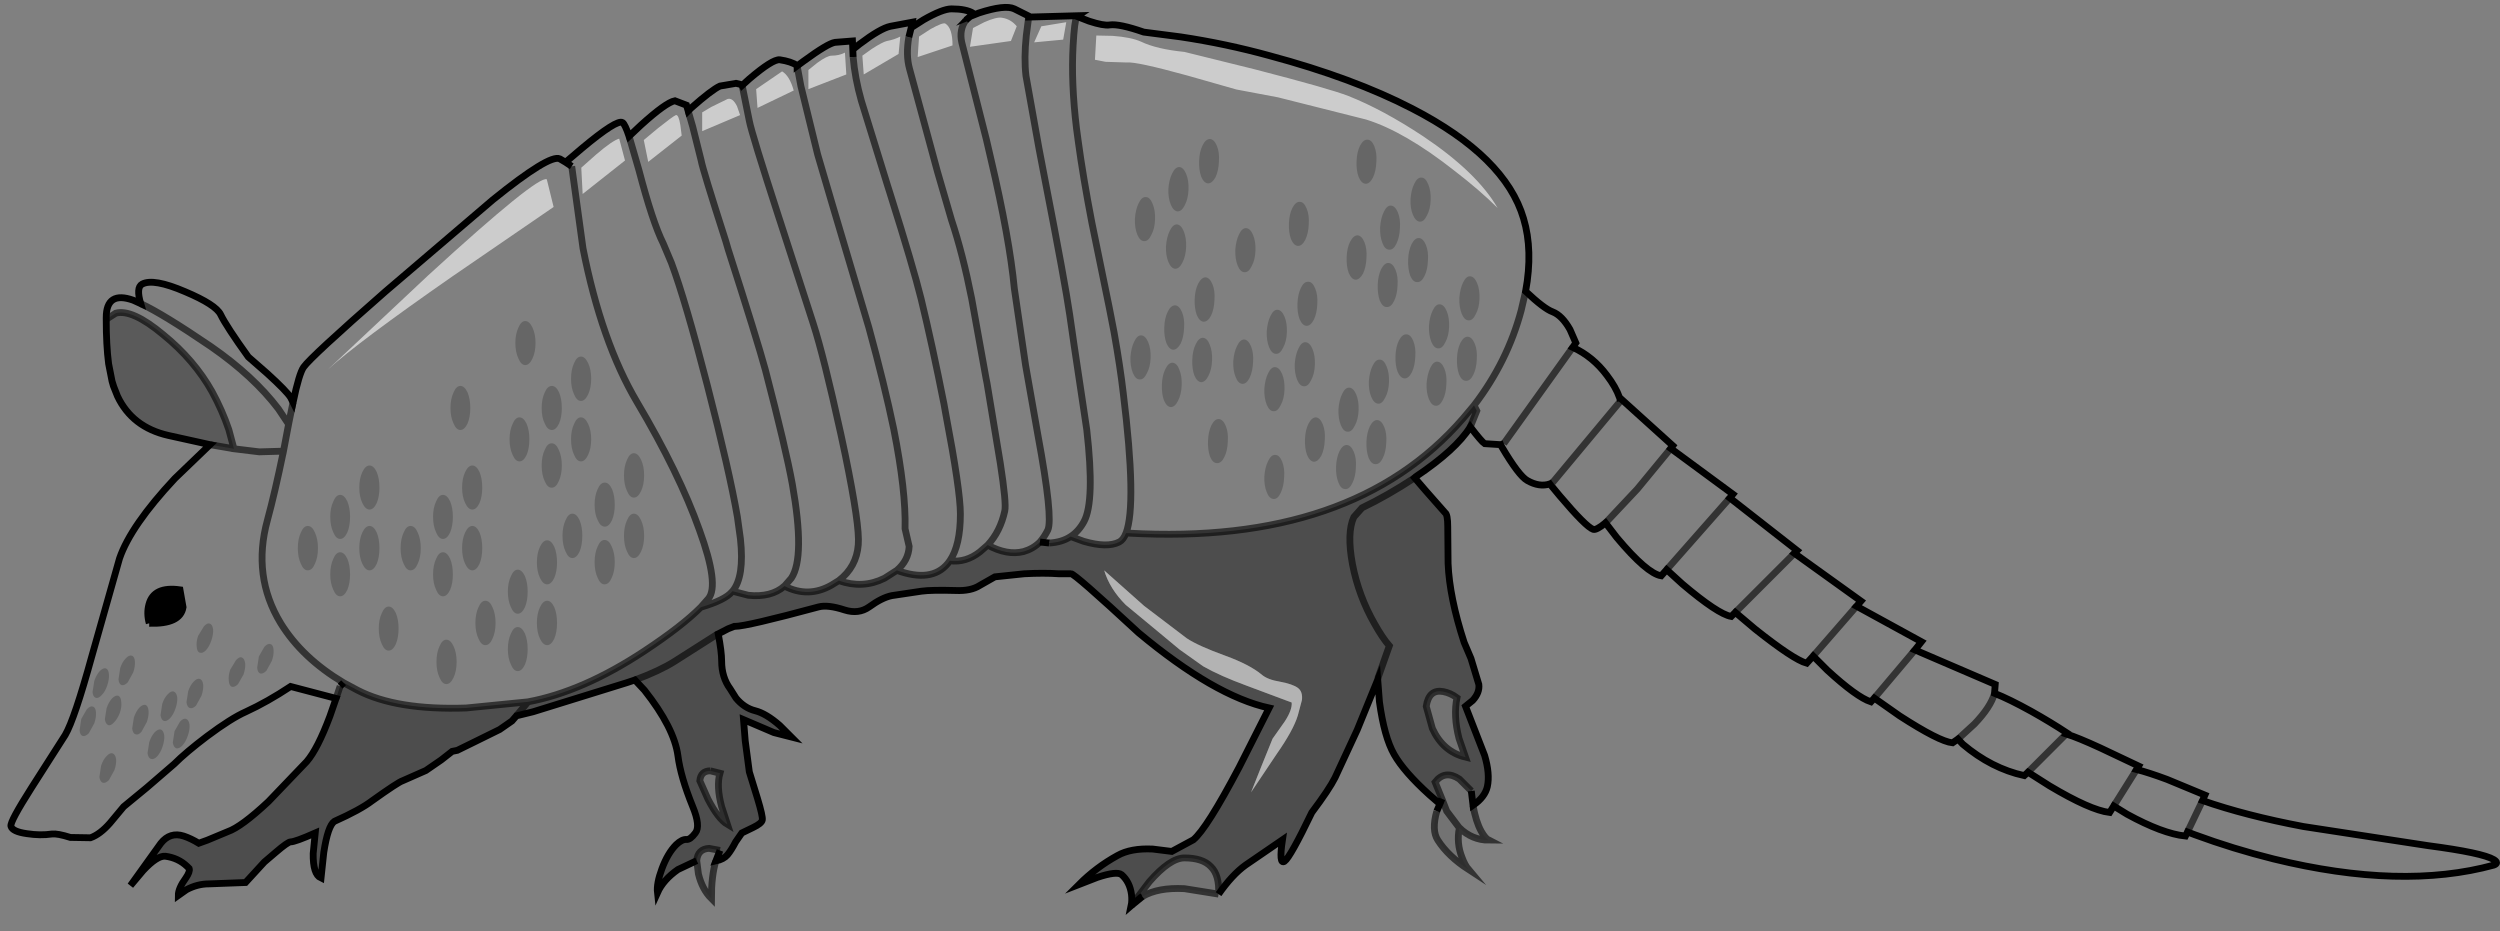 <?xml version="1.0" encoding="UTF-8" standalone="no"?>
<svg xmlns:xlink="http://www.w3.org/1999/xlink" height="136.3px" width="366.0px" xmlns="http://www.w3.org/2000/svg">
  <rect width="100%" height="100%" fill="#808080" stroke="none"/>
  <g transform="matrix(1.0, 0.0, 0.0, 1.0, 183.55, 66.85)">
    <path d="M31.7 -4.35 Q29.6 -1.0 23.7 2.95 L23.55 3.1 25.05 4.85 28.0 8.2 Q28.4 8.45 28.4 10.25 L28.45 15.65 Q28.65 20.6 30.8 27.2 L31.8 29.55 32.95 33.35 Q33.1 34.55 32.05 35.7 L31.0 36.55 33.8 43.75 Q34.6 46.45 34.2 48.3 33.85 49.85 32.1 51.05 L31.85 48.95 30.1 47.2 Q28.0 45.8 26.55 47.65 L27.55 50.1 27.25 50.85 25.7 49.5 Q22.0 46.15 20.55 43.6 19.1 41.05 18.4 35.9 L18.15 32.65 15.15 40.0 11.9 47.0 Q11.05 48.7 8.5 52.1 5.35 58.65 4.5 59.25 3.65 59.8 4.2 56.1 L-1.2 59.8 Q-3.15 61.2 -5.15 64.05 -5.0 61.25 -6.3 60.0 -7.5 58.75 -10.15 58.75 -12.25 58.75 -15.3 62.25 L-17.95 65.75 -16.3 64.4 -16.5 64.5 -17.95 65.75 Q-17.8 65.05 -17.9 64.1 -18.15 62.25 -19.35 61.2 -20.05 60.65 -22.9 61.6 L-25.6 62.65 Q-23.05 60.1 -19.95 58.4 -18.0 57.3 -14.8 57.45 L-12.0 57.8 -8.85 56.1 Q-6.9 54.5 -2.15 45.5 L2.25 36.8 Q-5.75 35.05 -16.85 25.8 -26.3 17.05 -26.75 17.15 L-28.55 17.15 Q-30.75 17.0 -33.6 17.15 L-37.9 17.6 -40.1 18.85 Q-41.4 19.7 -43.65 19.6 -47.2 19.5 -48.65 19.7 L-53.0 20.35 Q-54.45 20.65 -56.3 22.0 -57.85 23.1 -59.9 22.45 -62.35 21.65 -63.7 22.0 -74.25 24.85 -75.95 24.85 L-76.05 24.85 -76.95 25.2 -78.4 25.95 Q-77.9 28.6 -77.9 29.95 -77.9 32.3 -76.65 34.0 L-75.8 35.35 Q-74.6 36.8 -73.0 37.2 -71.4 37.6 -69.4 39.35 L-67.7 41.05 -70.25 40.4 -74.7 38.5 -74.45 41.6 -73.85 46.15 -72.65 50.05 Q-71.85 52.7 -71.95 53.2 -72.05 53.7 -73.3 54.3 L-74.95 55.1 -75.85 56.4 Q-76.5 57.65 -77.05 58.3 -77.6 58.95 -78.75 59.2 L-78.15 57.65 -79.75 57.35 Q-81.4 57.45 -81.55 59.15 L-84.3 60.45 Q-86.45 61.95 -87.3 63.85 -87.45 62.5 -86.65 60.35 -85.8 58.05 -84.55 56.8 -83.7 56.0 -83.05 56.05 -82.5 56.1 -81.75 55.1 -80.95 54.1 -82.15 51.2 -83.9 46.9 -84.3 43.8 -84.85 39.7 -89.2 34.2 L-90.6 32.7 -91.8 33.1 -105.5 37.35 -107.95 37.95 -108.6 38.7 -110.4 39.95 -113.95 41.7 -116.6 43.0 -117.35 43.15 -118.95 44.4 -121.2 45.95 -124.6 47.45 Q-125.25 47.65 -129.1 50.4 -130.8 51.7 -134.6 53.4 -135.55 54.05 -136.15 57.95 L-136.55 61.7 Q-137.75 61.15 -137.7 58.1 L-137.4 55.1 Q-140.35 56.4 -141.0 56.4 -141.4 56.4 -143.15 57.9 L-144.85 59.35 -147.6 62.35 -152.95 62.55 Q-154.65 62.55 -156.25 63.4 L-157.45 64.25 Q-157.45 63.2 -156.35 61.7 -155.7 60.75 -155.85 60.3 L-156.15 60.0 Q-157.45 58.75 -159.35 58.5 -160.55 58.4 -162.6 60.6 L-164.45 62.8 -160.0 56.6 Q-158.65 54.9 -156.65 55.55 -155.6 55.9 -154.45 56.6 L-153.2 56.15 -150.2 54.9 Q-148.2 54.2 -144.25 50.5 L-138.65 44.65 Q-137.05 42.8 -135.25 38.0 L-134.35 35.4 -133.75 33.6 -133.25 33.1 -131.2 34.2 Q-125.5 37.15 -115.3 36.8 L-106.25 35.9 Q-98.2 34.4 -89.2 28.45 -83.75 24.85 -80.95 22.05 -77.4 21.0 -76.4 19.8 L-76.3 19.7 -74.0 20.3 Q-70.65 20.65 -68.7 18.95 -65.2 20.75 -61.8 18.8 L-60.75 18.15 Q-57.25 19.4 -54.05 17.8 L-52.25 16.65 Q-47.15 18.5 -44.8 15.65 L-44.5 15.25 Q-42.15 15.55 -40.1 13.95 L-38.95 12.95 Q-36.1 14.5 -33.7 13.9 -32.3 13.5 -31.3 12.5 L-29.95 12.65 Q-28.1 12.55 -26.8 11.7 L-24.9 12.4 Q-21.45 13.4 -19.7 12.5 -19.1 12.2 -18.7 11.2 L-18.35 11.2 Q14.5 13.05 30.65 -5.6 L32.25 -7.5 32.65 -6.7 31.7 -4.35 M-107.95 37.95 L-106.25 35.9 -107.95 37.95 M23.55 3.1 Q19.6 5.7 15.85 7.5 L14.65 8.85 Q13.6 11.15 14.45 15.75 15.35 20.4 17.7 24.5 18.85 26.55 19.85 27.7 L18.15 32.5 19.85 27.7 Q18.85 26.55 17.7 24.5 15.35 20.4 14.45 15.75 13.6 11.15 14.65 8.85 L15.85 7.5 Q19.6 5.7 23.55 3.1 M18.15 32.5 L18.15 32.65 18.15 32.5 M-4.15 29.15 Q-8.15 27.7 -9.8 26.6 L-16.05 21.85 -21.9 16.65 Q-21.1 19.35 -18.75 21.7 L-14.1 25.55 -10.85 28.25 -7.4 30.7 Q-4.95 32.1 -1.0 33.55 L5.55 36.0 Q5.65 37.05 4.55 38.75 L2.75 41.3 1.15 45.25 -0.4 49.15 3.35 43.55 Q5.8 40.05 6.45 37.9 L7.05 35.65 Q7.2 34.4 6.45 33.85 5.7 33.3 3.85 32.95 2.0 32.65 1.15 31.9 -0.6 30.45 -4.15 29.15 M27.75 34.4 Q25.65 34.0 25.25 36.55 L26.15 39.8 Q27.7 43.2 31.0 44.0 L30.05 41.25 Q29.2 37.95 29.75 35.3 28.8 34.6 27.75 34.4 M-78.4 25.95 Q-78.8 26.15 -79.25 26.45 L-84.75 29.95 Q-86.95 31.35 -90.6 32.7 -86.95 31.35 -84.75 29.95 L-79.25 26.45 Q-78.8 26.15 -78.4 25.95 M-79.55 46.0 Q-80.95 46.0 -81.1 47.45 L-79.9 50.15 Q-78.4 53.05 -77.05 53.85 L-77.9 51.25 Q-78.7 48.25 -78.15 46.35 L-79.55 46.0" fill="#000000" fill-opacity="0.4" fill-rule="evenodd" stroke="none"/>
    <path d="M32.1 51.05 Q32.5 53.4 33.3 54.85 33.9 55.9 34.4 56.15 32.0 56.15 30.1 54.35 29.65 56.6 30.5 58.7 30.9 59.8 31.45 60.45 28.45 58.5 26.95 56.15 26.0 54.7 26.8 51.9 L27.25 50.85 27.55 50.1 26.55 47.65 Q28.0 45.8 30.1 47.2 L31.85 48.95 32.1 51.05 M-5.15 64.05 L-10.15 63.25 Q-14.05 63.05 -16.3 64.4 L-17.95 65.75 -15.3 62.25 Q-12.25 58.75 -10.15 58.75 -7.5 58.75 -6.3 60.0 -5.0 61.25 -5.15 64.05 M-78.75 59.2 Q-79.4 61.35 -79.4 64.7 -80.75 63.35 -81.3 61.1 L-81.55 59.15 Q-81.4 57.45 -79.75 57.35 L-78.15 57.65 -78.75 59.2 M27.75 34.4 Q28.8 34.6 29.75 35.3 29.2 37.95 30.05 41.25 L31.0 44.0 Q27.7 43.2 26.15 39.8 L25.25 36.55 Q25.65 34.0 27.75 34.4 M30.1 54.35 L28.25 51.9 27.55 50.1 28.25 51.9 30.1 54.35 M-79.55 46.0 L-78.15 46.35 Q-78.7 48.25 -77.9 51.25 L-77.05 53.85 Q-78.4 53.05 -79.9 50.15 L-81.1 47.45 Q-80.95 46.0 -79.55 46.0" fill="#000000" fill-opacity="0.098" fill-rule="evenodd" stroke="none"/>
    <path d="M-168.0 -20.1 L-168.0 -20.35 Q-168.0 -24.3 -164.05 -22.9 L-162.95 -22.4 Q-163.65 -24.75 -162.75 -25.25 -161.1 -26.15 -156.45 -24.15 -151.95 -22.25 -151.25 -20.8 -150.4 -19.05 -147.2 -14.6 L-144.4 -12.15 Q-141.55 -9.55 -141.0 -8.65 L-140.65 -7.95 Q-139.75 -12.2 -139.1 -13.1 -138.05 -14.6 -127.15 -24.15 L-111.4 -37.6 Q-103.1 -44.3 -101.6 -43.6 L-100.75 -43.1 -98.4 -45.1 Q-93.2 -49.45 -92.4 -48.9 -92.05 -48.65 -91.45 -46.9 L-89.7 -48.55 Q-86.05 -51.85 -84.75 -52.1 L-83.05 -51.45 -82.8 -50.6 -82.35 -51.05 Q-79.35 -53.7 -78.15 -54.25 L-75.8 -54.65 -74.95 -54.45 -74.9 -54.35 -73.85 -55.3 Q-70.45 -58.2 -69.4 -58.1 -67.7 -57.85 -66.85 -57.25 L-66.85 -57.2 -65.9 -57.9 Q-62.35 -60.5 -61.3 -60.65 L-58.75 -60.85 -58.7 -59.6 -57.7 -60.4 Q-54.65 -62.7 -53.2 -63.0 L-50.0 -63.6 -50.15 -62.8 -48.35 -63.95 Q-45.55 -65.55 -44.25 -65.55 -42.1 -65.55 -41.05 -64.9 L-41.5 -64.45 -40.25 -64.95 Q-36.4 -66.2 -35.05 -65.55 L-32.95 -64.5 -32.95 -64.35 -25.75 -64.55 -25.9 -64.45 -24.1 -63.75 Q-21.95 -63.05 -21.1 -63.2 -19.7 -63.4 -16.1 -62.15 L-10.7 -61.45 Q-4.05 -60.45 2.3 -58.7 14.6 -55.4 23.2 -50.95 36.85 -43.9 39.5 -34.85 40.9 -30.2 39.8 -24.2 42.5 -21.65 43.75 -21.2 45.15 -20.65 46.3 -18.6 L47.15 -16.65 46.7 -16.0 Q49.65 -14.65 51.7 -11.9 53.0 -10.2 53.55 -8.65 L61.35 -1.6 61.05 -1.2 70.15 5.5 69.7 6.05 79.55 13.75 79.15 14.15 88.9 21.15 88.25 21.9 97.75 27.1 96.8 28.3 108.55 33.35 108.45 34.65 Q110.6 35.5 113.85 37.3 116.7 38.9 119.05 40.45 L118.95 40.6 Q120.7 41.15 123.95 42.65 L129.55 45.3 129.25 45.8 Q131.0 46.25 133.7 47.25 L139.25 49.55 138.9 50.35 Q145.2 52.55 153.65 54.15 L171.9 56.95 Q179.9 58.0 181.55 59.0 182.35 59.5 181.55 59.8 168.05 63.5 149.3 58.9 143.45 57.45 137.75 55.35 L136.7 54.95 136.4 55.55 Q133.05 55.2 127.85 52.35 L125.9 51.15 125.3 52.1 Q122.45 51.75 116.5 48.2 L113.35 46.2 112.8 46.7 Q108.0 45.65 103.8 42.1 L103.1 41.35 102.3 41.9 Q100.35 41.7 94.55 37.95 L90.85 35.35 90.35 35.9 Q88.25 35.2 83.95 31.25 L81.9 29.2 80.95 30.25 Q79.0 29.7 73.4 25.25 L70.5 22.8 69.9 23.4 Q67.95 23.05 62.75 18.65 L60.45 16.55 59.65 17.45 Q57.55 17.1 53.15 11.85 L51.5 9.7 Q50.15 10.8 49.7 10.65 48.65 10.3 44.8 5.75 L43.35 4.0 Q41.8 4.5 40.05 3.5 38.8 2.8 36.3 -1.45 L36.15 -1.75 33.8 -1.9 Q33.35 -2.2 31.7 -4.35 L32.65 -6.7 32.25 -7.5 Q37.15 -13.9 39.15 -21.4 L39.8 -24.2 39.15 -21.4 Q37.15 -13.9 32.25 -7.5 L30.65 -5.6 Q14.5 13.05 -18.35 11.2 L-18.7 11.2 Q-19.1 12.2 -19.7 12.5 -21.45 13.4 -24.9 12.4 L-26.8 11.7 Q-28.1 12.55 -29.95 12.65 L-31.3 12.5 Q-32.3 13.5 -33.7 13.9 -36.1 14.5 -38.95 12.95 L-40.1 13.95 Q-42.15 15.55 -44.5 15.25 L-44.8 15.65 Q-47.15 18.5 -52.25 16.65 L-54.05 17.8 Q-57.25 19.4 -60.75 18.15 L-61.8 18.8 Q-65.2 20.75 -68.7 18.95 -70.65 20.65 -74.0 20.3 L-76.3 19.7 -76.4 19.8 Q-77.4 21.0 -80.95 22.05 -83.75 24.85 -89.2 28.45 -98.2 34.4 -106.25 35.9 L-115.3 36.8 Q-125.5 37.15 -131.2 34.2 L-133.25 33.1 -133.75 33.6 -134.35 35.4 -141.0 33.65 Q-144.4 35.9 -147.55 37.35 -149.7 38.3 -153.25 40.95 -156.35 43.3 -158.05 45.0 L-162.05 48.45 -165.45 51.25 -167.45 53.65 Q-168.9 55.3 -170.3 55.8 L-173.25 55.75 Q-175.15 55.15 -175.95 55.25 -177.65 55.5 -179.6 55.2 -181.75 54.9 -181.95 54.1 -182.1 53.45 -178.95 48.5 L-174.0 40.75 Q-172.65 38.45 -170.1 29.2 L-166.05 14.9 Q-164.4 10.1 -157.95 3.2 L-152.8 -1.75 -149.3 -1.15 -150.05 -3.95 Q-151.0 -6.75 -152.5 -9.5 -155.1 -14.15 -159.65 -17.85 -164.2 -21.65 -166.6 -21.0 L-168.0 -20.1 M-166.35 -8.85 L-166.95 -10.35 -167.15 -11.05 -166.9 -10.25 -166.35 -8.85 M-162.95 -22.4 Q-159.7 -20.9 -152.65 -16.1 -146.45 -11.8 -142.8 -7.0 L-142.7 -6.85 -141.3 -4.75 -142.05 -0.8 -145.6 -0.7 -149.3 -1.15 -145.6 -0.7 -142.05 -0.8 -141.3 -4.75 -142.7 -6.85 -142.8 -7.0 Q-146.45 -11.8 -152.65 -16.1 -159.7 -20.9 -162.95 -22.4 M13.85 -52.8 Q11.0 -53.9 0.15 -56.7 L-10.15 -59.25 Q-14.2 -59.65 -16.5 -60.75 -17.95 -61.4 -20.65 -61.6 L-23.05 -61.65 -23.25 -58.1 -21.7 -57.8 -18.55 -57.7 Q-17.2 -57.85 -9.75 -55.8 L-2.55 -53.75 3.55 -52.6 16.45 -49.35 Q22.1 -47.6 29.45 -41.8 33.15 -38.95 35.7 -36.4 32.7 -41.6 24.8 -46.9 18.9 -50.8 13.85 -52.8 M19.4 -2.05 Q19.5 -3.4 19.1 -4.35 18.7 -5.3 18.1 -5.35 17.5 -5.4 17.0 -4.45 16.55 -3.5 16.5 -2.2 16.45 -0.85 16.8 0.15 17.2 1.1 17.8 1.1 18.45 1.15 18.9 0.2 19.35 -0.7 19.4 -2.05 M13.65 -1.7 Q13.05 -1.75 12.55 -0.8 12.1 0.15 12.05 1.45 12.0 2.85 12.4 3.8 12.75 4.75 13.4 4.75 14.0 4.8 14.45 3.85 14.9 2.95 14.95 1.6 15.05 0.25 14.65 -0.7 14.25 -1.65 13.65 -1.7 M12.95 -9.2 Q12.5 -8.3 12.4 -6.95 12.35 -5.6 12.75 -4.6 13.15 -3.65 13.75 -3.65 14.35 -3.6 14.8 -4.55 15.3 -5.45 15.35 -6.8 15.4 -8.15 15.0 -9.1 14.6 -10.05 14.0 -10.1 13.4 -10.15 12.95 -9.2 M10.1 -4.75 Q9.7 -5.7 9.1 -5.75 8.5 -5.75 8.0 -4.8 7.55 -3.9 7.5 -2.55 7.45 -1.2 7.8 -0.25 8.2 0.7 8.8 0.75 9.4 0.75 9.9 -0.15 10.35 -1.1 10.4 -2.45 10.5 -3.75 10.1 -4.75 M3.95 -7.55 Q4.45 -8.45 4.5 -9.8 4.55 -11.15 4.15 -12.1 3.75 -13.05 3.15 -13.1 2.55 -13.15 2.1 -12.2 1.65 -11.3 1.55 -9.95 1.5 -8.6 1.9 -7.6 2.3 -6.65 2.9 -6.65 3.5 -6.6 3.95 -7.55 M6.55 -15.85 Q6.1 -14.95 6.0 -13.6 5.95 -12.25 6.35 -11.25 6.75 -10.3 7.35 -10.3 7.95 -10.25 8.4 -11.2 8.9 -12.1 8.95 -13.45 9.0 -14.8 8.6 -15.75 8.2 -16.7 7.6 -16.75 7.0 -16.8 6.55 -15.85 M3.5 -21.5 Q2.9 -21.55 2.45 -20.6 2.0 -19.7 1.9 -18.35 1.85 -17.0 2.25 -16.0 2.65 -15.05 3.25 -15.05 3.85 -15.0 4.3 -15.95 4.8 -16.85 4.85 -18.2 4.9 -19.55 4.5 -20.5 4.1 -21.45 3.5 -21.5 M6.7 -20.15 Q7.1 -19.2 7.7 -19.15 8.3 -19.1 8.8 -20.05 9.25 -21.0 9.3 -22.3 9.4 -23.65 9.0 -24.6 8.6 -25.6 8.0 -25.6 7.35 -25.65 6.9 -24.7 6.45 -23.75 6.4 -22.45 6.35 -21.1 6.7 -20.15 M19.45 -13.2 Q19.05 -14.2 18.45 -14.2 17.85 -14.25 17.4 -13.3 16.95 -12.4 16.85 -11.05 16.8 -9.7 17.2 -8.75 17.6 -7.8 18.2 -7.75 18.8 -7.7 19.25 -8.65 19.75 -9.55 19.8 -10.9 19.85 -12.25 19.45 -13.2 M16.2 -31.4 Q15.8 -32.35 15.2 -32.4 14.6 -32.4 14.1 -31.45 13.65 -30.55 13.6 -29.2 13.55 -27.85 13.9 -26.9 14.3 -25.95 14.9 -25.9 15.5 -25.9 16.0 -26.8 16.45 -27.75 16.5 -29.1 16.6 -30.4 16.2 -31.4 M8.05 -34.0 Q8.15 -35.35 7.75 -36.3 7.35 -37.3 6.75 -37.3 6.15 -37.35 5.65 -36.4 5.2 -35.5 5.15 -34.15 5.1 -32.8 5.45 -31.85 5.85 -30.9 6.45 -30.85 7.05 -30.8 7.55 -31.75 8.0 -32.7 8.05 -34.0 M17.45 -40.85 Q17.9 -41.8 17.95 -43.15 18.05 -44.45 17.65 -45.45 17.25 -46.4 16.65 -46.4 16.05 -46.45 15.55 -45.5 15.1 -44.6 15.05 -43.25 15.0 -41.9 15.35 -40.95 15.75 -40.0 16.35 -39.95 16.95 -39.9 17.45 -40.85 M32.7 -25.4 Q32.3 -26.35 31.7 -26.4 31.1 -26.45 30.65 -25.5 30.2 -24.6 30.1 -23.25 30.05 -21.9 30.45 -20.9 30.85 -19.95 31.45 -19.95 32.05 -19.9 32.5 -20.85 33.0 -21.75 33.05 -23.1 33.1 -24.45 32.7 -25.4 M21.05 -25.05 Q21.15 -26.4 20.75 -27.35 20.35 -28.3 19.75 -28.35 19.15 -28.4 18.65 -27.45 18.2 -26.5 18.15 -25.2 18.1 -23.85 18.45 -22.85 18.85 -21.9 19.45 -21.9 20.1 -21.85 20.55 -22.8 21.0 -23.7 21.05 -25.05 M21.4 -33.45 Q21.5 -34.8 21.1 -35.75 20.7 -36.7 20.1 -36.75 19.5 -36.8 19.05 -35.85 18.6 -34.95 18.5 -33.6 18.45 -32.2 18.85 -31.25 19.2 -30.3 19.85 -30.3 20.45 -30.25 20.9 -31.2 21.35 -32.15 21.4 -33.45 M24.2 -32.0 Q23.6 -32.05 23.1 -31.1 22.65 -30.15 22.6 -28.85 22.55 -27.5 22.9 -26.5 23.3 -25.55 23.9 -25.55 24.55 -25.5 25.0 -26.45 25.45 -27.35 25.5 -28.7 25.6 -30.05 25.2 -31.0 24.8 -31.95 24.2 -32.0 M23.5 -39.95 Q23.05 -39.05 22.95 -37.7 22.9 -36.35 23.3 -35.4 23.7 -34.45 24.3 -34.4 24.9 -34.35 25.35 -35.3 25.85 -36.2 25.9 -37.55 25.95 -38.9 25.55 -39.85 25.15 -40.85 24.55 -40.85 23.95 -40.9 23.5 -39.95 M27.9 -12.9 Q27.5 -13.85 26.9 -13.9 26.3 -13.95 25.85 -13.0 25.4 -12.05 25.3 -10.7 25.25 -9.35 25.65 -8.4 26.05 -7.45 26.65 -7.45 27.25 -7.4 27.7 -8.35 28.15 -9.25 28.2 -10.6 28.3 -11.95 27.9 -12.9 M23.65 -14.65 Q23.75 -15.95 23.35 -16.95 22.95 -17.9 22.35 -17.9 21.75 -17.95 21.25 -17.0 20.8 -16.1 20.75 -14.75 20.7 -13.4 21.05 -12.45 21.45 -11.5 22.05 -11.45 22.65 -11.4 23.15 -12.35 23.6 -13.3 23.65 -14.65 M26.2 -21.4 Q25.75 -20.5 25.65 -19.15 25.6 -17.8 26.0 -16.8 26.4 -15.85 27.0 -15.85 27.6 -15.8 28.05 -16.75 28.55 -17.65 28.6 -19.0 28.65 -20.35 28.25 -21.3 27.85 -22.25 27.25 -22.3 26.65 -22.35 26.2 -21.4 M32.65 -14.25 Q32.75 -15.6 32.35 -16.55 31.95 -17.5 31.35 -17.55 30.75 -17.6 30.25 -16.65 29.8 -15.7 29.75 -14.4 29.7 -13.05 30.05 -12.05 30.45 -11.1 31.05 -11.1 31.7 -11.05 32.15 -12.0 32.6 -12.9 32.65 -14.25 M36.6 -1.9 L36.15 -1.75 36.6 -1.9 46.7 -16.0 36.6 -1.9 M53.55 -8.65 L53.7 -8.15 53.55 -8.65 M61.05 -1.2 L56.15 4.75 51.5 9.7 56.15 4.75 61.05 -1.2 M79.15 14.15 L70.5 22.8 79.15 14.15 M129.25 45.8 L125.9 51.15 129.25 45.8 M138.9 50.35 L136.7 54.95 138.9 50.35 M88.25 21.9 L81.9 29.2 88.25 21.9 M118.95 40.6 L113.35 46.2 118.95 40.6 M108.45 34.65 Q107.9 36.65 105.5 39.15 L103.1 41.35 105.5 39.15 Q107.9 36.65 108.45 34.65 M96.8 28.3 L90.85 35.35 96.8 28.3 M43.75 3.8 L43.35 4.0 43.75 3.8 53.7 -8.15 43.75 3.8 M69.7 6.05 L60.45 16.55 69.7 6.05 M4.45 3.0 Q4.55 1.7 4.15 0.7 3.75 -0.25 3.15 -0.25 2.55 -0.3 2.1 0.65 1.65 1.55 1.55 2.9 1.5 4.25 1.9 5.2 2.25 6.15 2.9 6.2 3.5 6.25 3.95 5.3 4.4 4.35 4.45 3.0 M-140.65 -7.95 L-141.15 -5.5 -141.3 -4.75 -141.15 -5.5 -140.65 -7.95 M-92.05 -43.35 L-92.9 -46.55 Q-93.85 -46.3 -96.25 -44.25 L-98.45 -42.3 -98.25 -38.45 -92.05 -43.35 M-87.2 -48.1 L-89.3 -46.35 -88.65 -43.15 -83.75 -47.0 -83.95 -48.55 Q-84.2 -50.1 -84.6 -50.0 -85.0 -49.85 -87.2 -48.1 M-99.85 -42.5 L-100.75 -43.1 -99.85 -42.5 -98.2 -30.5 Q-95.5 -16.8 -90.3 -8.0 -84.1 2.45 -81.15 10.75 -78.2 18.85 -79.85 20.8 L-80.95 22.05 -79.85 20.8 Q-78.2 18.85 -81.15 10.75 -84.1 2.45 -90.3 -8.0 -95.5 -16.8 -98.2 -30.5 L-99.85 -42.5 M-76.3 19.7 Q-74.55 17.6 -75.15 12.05 L-75.6 8.8 Q-76.75 2.15 -80.0 -10.45 -83.2 -22.85 -85.25 -28.35 L-86.45 -31.2 Q-88.0 -34.3 -90.0 -41.9 L-91.45 -46.9 -90.0 -41.9 Q-88.0 -34.3 -86.45 -31.2 L-85.25 -28.35 Q-83.2 -22.85 -80.0 -10.45 -76.75 2.15 -75.6 8.8 L-75.15 12.05 Q-74.55 17.6 -76.3 19.7 M-103.5 -40.6 Q-104.85 -41.2 -120.85 -26.55 L-135.55 -12.75 Q-131.1 -16.8 -117.3 -26.4 L-102.5 -36.55 -103.5 -40.6 M-99.95 -2.55 Q-99.95 -1.2 -99.5 -0.25 -99.1 0.7 -98.5 0.7 -97.9 0.7 -97.45 -0.25 -97.0 -1.2 -97.0 -2.55 -97.0 -3.85 -97.45 -4.8 -97.9 -5.75 -98.5 -5.75 -99.1 -5.75 -99.5 -4.8 -99.95 -3.85 -99.95 -2.55 M-98.5 -14.65 Q-99.1 -14.65 -99.5 -13.7 -99.95 -12.75 -99.95 -11.4 -99.95 -10.05 -99.5 -9.1 -99.1 -8.15 -98.5 -8.15 -97.9 -8.15 -97.45 -9.1 -97.0 -10.05 -97.0 -11.4 -97.0 -12.75 -97.45 -13.7 -97.9 -14.65 -98.5 -14.65 M-101.75 -1.0 Q-102.15 -1.95 -102.8 -1.95 -103.4 -1.95 -103.8 -1.0 -104.25 -0.05 -104.25 1.3 -104.25 2.65 -103.8 3.6 -103.4 4.55 -102.8 4.55 -102.15 4.55 -101.75 3.6 -101.3 2.65 -101.3 1.3 -101.3 -0.05 -101.75 -1.0 M-106.45 -4.8 Q-106.9 -5.75 -107.5 -5.75 -108.1 -5.75 -108.5 -4.8 -108.95 -3.85 -108.95 -2.55 -108.95 -1.2 -108.5 -0.25 -108.1 0.7 -107.5 0.7 -106.9 0.7 -106.45 -0.25 -106.05 -1.2 -106.05 -2.55 -106.05 -3.85 -106.45 -4.8 M-102.75 -10.35 Q-103.4 -10.35 -103.8 -9.4 -104.25 -8.45 -104.25 -7.1 -104.25 -5.75 -103.8 -4.85 -103.4 -3.9 -102.75 -3.9 -102.15 -3.9 -101.7 -4.85 -101.3 -5.8 -101.3 -7.1 -101.3 -8.45 -101.7 -9.4 -102.15 -10.35 -102.75 -10.35 M-114.7 -7.1 Q-114.7 -8.45 -115.1 -9.4 -115.55 -10.35 -116.15 -10.35 -116.75 -10.35 -117.15 -9.4 -117.6 -8.45 -117.6 -7.1 -117.6 -5.8 -117.15 -4.85 -116.75 -3.9 -116.15 -3.9 -115.55 -3.9 -115.1 -4.85 -114.7 -5.8 -114.7 -7.1 M-106.65 -13.4 Q-106.05 -13.4 -105.6 -14.35 -105.15 -15.3 -105.15 -16.65 -105.15 -17.95 -105.6 -18.9 -106.05 -19.85 -106.65 -19.85 -107.25 -19.85 -107.65 -18.9 -108.1 -17.95 -108.1 -16.65 -108.1 -15.3 -107.65 -14.35 -107.25 -13.4 -106.65 -13.4 M-68.7 18.95 L-67.7 17.8 Q-65.65 14.75 -67.55 4.05 -68.5 -1.2 -71.5 -12.7 -72.7 -17.1 -76.95 -30.35 L-77.3 -31.55 Q-80.7 -42.15 -80.9 -43.35 L-82.15 -48.35 -82.8 -50.6 -82.15 -48.35 -80.9 -43.35 Q-80.7 -42.15 -77.3 -31.55 L-76.95 -30.35 Q-72.7 -17.1 -71.5 -12.7 -68.5 -1.2 -67.55 4.05 -65.65 14.75 -67.7 17.8 L-68.7 18.95 M-34.7 -63.0 Q-35.55 -64.05 -36.85 -64.25 -37.65 -64.4 -39.45 -63.6 L-41.1 -62.75 -41.55 -60.0 -35.55 -60.85 -34.7 -63.0 M-26.8 11.7 Q-25.6 10.9 -24.85 9.5 -23.25 6.55 -24.45 -3.95 L-26.3 -16.3 -26.95 -20.8 Q-27.65 -25.6 -30.5 -40.2 L-31.45 -45.15 -33.35 -55.75 Q-33.65 -58.3 -33.3 -61.65 L-32.95 -64.35 -33.3 -61.65 Q-33.65 -58.3 -33.35 -55.75 L-31.45 -45.15 -30.5 -40.2 Q-27.65 -25.6 -26.95 -20.8 L-26.3 -16.3 -24.45 -3.95 Q-23.25 6.55 -24.85 9.5 -25.6 10.9 -26.8 11.7 M-31.1 -63.0 L-32.15 -60.65 -27.9 -61.05 -27.45 -63.6 -31.1 -63.0 M-18.7 11.2 Q-17.1 6.95 -19.1 -9.25 -19.55 -13.15 -20.45 -18.2 L-21.15 -21.8 -23.7 -34.25 Q-25.0 -41.0 -25.7 -46.2 L-25.95 -48.05 Q-26.75 -54.7 -26.45 -60.15 -26.25 -63.85 -25.9 -64.45 -26.25 -63.85 -26.45 -60.15 -26.75 -54.7 -25.95 -48.05 L-25.7 -46.2 Q-25.0 -41.0 -23.7 -34.25 L-21.15 -21.8 -20.45 -18.2 Q-19.55 -13.15 -19.1 -9.25 -17.1 6.95 -18.7 11.2 M-61.8 -58.7 Q-62.45 -58.7 -63.9 -57.65 L-65.2 -56.6 -65.2 -53.8 -59.65 -55.95 -59.85 -59.15 Q-60.7 -58.7 -61.8 -58.7 M-72.85 -53.8 L-72.65 -51.05 -67.35 -53.6 Q-67.95 -55.75 -69.05 -56.4 L-72.85 -53.8 M-77.05 -52.35 L-79.4 -51.2 -80.75 -50.4 -80.75 -47.65 -75.2 -50.0 -75.65 -51.3 Q-76.3 -52.6 -77.05 -52.35 M-52.25 16.65 Q-50.55 15.2 -50.45 13.15 L-51.05 10.55 Q-50.9 5.1 -52.7 -4.0 -54.05 -10.5 -56.35 -18.9 L-61.75 -37.1 -63.85 -44.25 -66.3 -54.25 -66.85 -57.2 -66.3 -54.25 -63.85 -44.25 -61.75 -37.1 -56.35 -18.9 Q-54.05 -10.5 -52.7 -4.0 -50.9 5.1 -51.05 10.55 L-50.45 13.15 Q-50.55 15.2 -52.25 16.65 M-42.15 -63.9 L-41.5 -64.45 -42.15 -63.9 Q-43.15 -62.5 -42.75 -60.65 L-39.15 -46.45 -38.5 -43.65 Q-35.75 -31.95 -35.05 -24.6 L-33.4 -13.35 -31.6 -3.15 Q-29.35 9.0 -30.15 10.75 -30.65 11.75 -31.3 12.5 -30.65 11.75 -30.15 10.75 -29.35 9.0 -31.6 -3.15 L-33.4 -13.35 -35.05 -24.6 Q-35.75 -31.95 -38.5 -43.65 L-39.15 -46.45 -42.75 -60.65 Q-43.15 -62.5 -42.15 -63.9 M-51.75 -61.5 Q-52.6 -61.05 -53.7 -60.85 -54.35 -60.7 -55.9 -59.7 L-57.3 -58.7 -57.1 -55.95 -52.0 -58.95 -51.75 -61.5 M-45.15 -63.4 Q-45.5 -63.6 -47.3 -62.6 L-49.0 -61.5 -49.2 -58.5 -44.1 -60.2 Q-44.1 -62.75 -45.15 -63.4 M-58.65 -58.5 L-58.7 -59.6 -58.65 -58.5 Q-58.4 -55.45 -57.45 -52.1 L-53.6 -39.65 -53.25 -38.55 Q-49.85 -27.75 -48.7 -23.1 -47.05 -16.3 -45.35 -7.7 L-45.1 -6.3 Q-42.95 4.95 -42.95 8.4 -42.95 13.0 -44.5 15.25 -42.95 13.0 -42.95 8.4 -42.95 4.95 -45.1 -6.3 L-45.35 -7.7 Q-47.05 -16.3 -48.7 -23.1 -49.85 -27.75 -53.25 -38.55 L-53.6 -39.65 -57.45 -52.1 Q-58.4 -55.45 -58.65 -58.5 M-50.5 -61.4 L-50.15 -62.8 -50.5 -61.4 Q-50.95 -58.8 -50.4 -56.8 L-46.3 -41.7 -44.25 -34.65 Q-42.6 -29.7 -41.3 -23.15 L-39.2 -11.5 -39.05 -10.75 -37.1 1.0 Q-36.2 6.85 -36.45 7.95 -37.1 10.95 -38.95 12.95 -37.1 10.95 -36.45 7.95 -36.2 6.85 -37.1 1.0 L-39.05 -10.75 -39.2 -11.5 -41.3 -23.15 Q-42.6 -29.7 -44.25 -34.65 L-46.3 -41.7 -50.4 -56.8 Q-50.95 -58.8 -50.5 -61.4 M-60.75 18.15 Q-58.15 16.15 -57.9 12.9 -57.65 10.2 -59.8 -0.25 L-60.45 -3.3 Q-62.95 -14.7 -64.5 -19.5 L-69.35 -34.5 -69.5 -34.95 Q-73.5 -47.3 -73.85 -49.15 L-74.9 -54.35 -73.85 -49.15 Q-73.5 -47.3 -69.5 -34.95 L-69.35 -34.5 -64.5 -19.5 Q-62.95 -14.7 -60.45 -3.3 L-59.8 -0.25 Q-57.65 10.2 -57.9 12.9 -58.15 16.15 -60.75 18.15 M-4.1 -4.5 Q-4.5 -5.45 -5.1 -5.5 -5.7 -5.55 -6.2 -4.6 -6.65 -3.65 -6.7 -2.3 -6.75 -1.0 -6.4 0.0 -6.0 0.95 -5.4 0.95 -4.75 1.0 -4.3 0.05 -3.85 -0.85 -3.8 -2.2 -3.7 -3.55 -4.1 -4.5 M-11.9 -13.75 Q-12.5 -13.75 -12.95 -12.8 -13.4 -11.9 -13.45 -10.55 -13.5 -9.2 -13.15 -8.25 -12.75 -7.3 -12.15 -7.25 -11.55 -7.25 -11.1 -8.15 -10.6 -9.1 -10.55 -10.45 -10.5 -11.8 -10.9 -12.75 -11.25 -13.7 -11.9 -13.75 M-15.45 -16.75 Q-15.85 -17.7 -16.45 -17.75 -17.05 -17.8 -17.5 -16.85 -17.95 -15.95 -18.05 -14.6 -18.1 -13.25 -17.7 -12.25 -17.3 -11.3 -16.7 -11.3 -16.1 -11.25 -15.65 -12.2 -15.15 -13.1 -15.1 -14.45 -15.05 -15.8 -15.45 -16.75 M-12.6 -21.2 Q-13.05 -20.3 -13.1 -18.95 -13.15 -17.65 -12.8 -16.65 -12.4 -15.7 -11.8 -15.65 -11.2 -15.65 -10.7 -16.55 -10.25 -17.5 -10.2 -18.85 -10.1 -20.15 -10.5 -21.15 -10.9 -22.1 -11.5 -22.15 -12.15 -22.15 -12.6 -21.2 M-0.4 -16.15 Q-0.8 -17.1 -1.4 -17.15 -2.0 -17.15 -2.45 -16.2 -2.9 -15.3 -3.0 -13.95 -3.05 -12.6 -2.65 -11.65 -2.3 -10.7 -1.65 -10.65 -1.05 -10.65 -0.6 -11.55 -0.15 -12.5 -0.1 -13.85 0.0 -15.15 -0.4 -16.15 M-8.5 -16.45 Q-8.95 -15.55 -9.0 -14.2 -9.05 -12.85 -8.7 -11.9 -8.3 -10.95 -7.7 -10.9 -7.1 -10.9 -6.65 -11.8 -6.15 -12.75 -6.1 -14.1 -6.05 -15.45 -6.45 -16.4 -6.8 -17.35 -7.45 -17.4 -8.05 -17.4 -8.5 -16.45 M-7.05 -26.25 Q-7.65 -26.25 -8.15 -25.3 -8.6 -24.4 -8.65 -23.05 -8.7 -21.75 -8.35 -20.75 -7.95 -19.8 -7.35 -19.75 -6.7 -19.75 -6.25 -20.65 -5.8 -21.6 -5.75 -22.95 -5.65 -24.3 -6.05 -25.25 -6.45 -26.2 -7.05 -26.25 M-1.1 -33.45 Q-1.7 -33.5 -2.15 -32.55 -2.6 -31.65 -2.7 -30.3 -2.75 -28.95 -2.35 -27.95 -1.95 -27.0 -1.35 -27.0 -0.75 -26.95 -0.3 -27.9 0.2 -28.8 0.25 -30.15 0.3 -31.5 -0.1 -32.45 -0.5 -33.4 -1.1 -33.45 M-10.25 -33.0 Q-10.65 -33.95 -11.25 -34.0 -11.85 -34.0 -12.3 -33.05 -12.75 -32.15 -12.85 -30.8 -12.9 -29.45 -12.5 -28.5 -12.1 -27.55 -11.5 -27.5 -10.9 -27.5 -10.45 -28.4 -9.95 -29.35 -9.9 -30.7 -9.85 -32.0 -10.25 -33.0 M-15.0 -32.45 Q-14.5 -33.35 -14.45 -34.7 -14.4 -36.05 -14.8 -37.0 -15.2 -38.0 -15.8 -38.0 -16.4 -38.05 -16.85 -37.1 -17.3 -36.2 -17.4 -34.85 -17.45 -33.5 -17.05 -32.5 -16.65 -31.55 -16.05 -31.55 -15.45 -31.5 -15.0 -32.45 M-9.55 -39.1 Q-9.5 -40.45 -9.9 -41.4 -10.3 -42.35 -10.9 -42.4 -11.5 -42.4 -11.95 -41.45 -12.4 -40.55 -12.5 -39.2 -12.55 -37.9 -12.15 -36.9 -11.75 -35.95 -11.15 -35.9 -10.55 -35.9 -10.1 -36.8 -9.6 -37.75 -9.55 -39.1 M-6.4 -46.5 Q-7.05 -46.5 -7.5 -45.55 -7.95 -44.65 -8.0 -43.3 -8.05 -42.0 -7.7 -41.0 -7.3 -40.05 -6.7 -40.0 -6.1 -40.0 -5.6 -40.9 -5.15 -41.85 -5.1 -43.2 -5.0 -44.55 -5.4 -45.5 -5.8 -46.45 -6.4 -46.5 M-119.2 27.75 Q-119.65 28.7 -119.65 30.05 -119.65 31.4 -119.2 32.35 -118.8 33.3 -118.2 33.3 -117.6 33.3 -117.15 32.35 -116.7 31.4 -116.7 30.05 -116.7 28.7 -117.15 27.75 -117.6 26.8 -118.2 26.8 -118.8 26.8 -119.2 27.75 M-106.7 25.9 Q-107.15 24.95 -107.75 24.95 -108.35 24.95 -108.75 25.9 -109.2 26.85 -109.2 28.2 -109.2 29.5 -108.75 30.45 -108.35 31.4 -107.75 31.4 -107.15 31.4 -106.7 30.45 -106.3 29.5 -106.3 28.2 -106.3 26.85 -106.7 25.9 M-104.5 22.05 Q-104.95 23.0 -104.95 24.35 -104.95 25.7 -104.5 26.65 -104.05 27.6 -103.45 27.6 -102.85 27.6 -102.4 26.65 -102.0 25.7 -102.0 24.35 -102.0 23.0 -102.4 22.05 -102.85 21.1 -103.45 21.1 -104.05 21.1 -104.5 22.05 M-107.75 16.55 Q-108.35 16.55 -108.75 17.5 -109.2 18.45 -109.2 19.75 -109.2 21.1 -108.75 22.05 -108.35 23.0 -107.75 23.0 -107.15 23.0 -106.7 22.05 -106.3 21.1 -106.3 19.75 -106.3 18.45 -106.7 17.5 -107.15 16.55 -107.75 16.55 M-104.95 15.5 Q-104.95 16.8 -104.5 17.75 -104.05 18.7 -103.45 18.7 -102.85 18.7 -102.4 17.75 -102.0 16.8 -102.0 15.5 -102.0 14.15 -102.4 13.2 -102.85 12.25 -103.45 12.25 -104.05 12.25 -104.5 13.2 -104.95 14.15 -104.95 15.5 M-111.45 22.05 Q-111.85 21.1 -112.5 21.1 -113.1 21.1 -113.5 22.05 -113.95 23.0 -113.95 24.35 -113.95 25.7 -113.5 26.65 -113.1 27.6 -112.5 27.6 -111.85 27.6 -111.45 26.65 -111.0 25.7 -111.0 24.35 -111.0 23.0 -111.45 22.05 M-117.25 17.25 Q-117.25 15.9 -117.65 14.95 -118.1 14.0 -118.7 14.0 -119.3 14.0 -119.7 14.95 -120.15 15.9 -120.15 17.25 -120.15 18.55 -119.7 19.5 -119.3 20.45 -118.7 20.45 -118.1 20.45 -117.65 19.5 -117.25 18.55 -117.25 17.25 M-114.4 10.15 Q-115.0 10.15 -115.45 11.1 -115.9 12.05 -115.9 13.4 -115.9 14.75 -115.45 15.7 -115.0 16.65 -114.4 16.65 -113.8 16.65 -113.35 15.7 -112.95 14.75 -112.95 13.4 -112.95 12.05 -113.35 11.1 -113.8 10.15 -114.4 10.15 M-117.25 8.8 Q-117.25 7.5 -117.65 6.55 -118.1 5.6 -118.7 5.6 -119.3 5.6 -119.7 6.55 -120.15 7.5 -120.15 8.8 -120.15 10.15 -119.7 11.1 -119.3 12.05 -118.7 12.05 -118.1 12.05 -117.65 11.1 -117.25 10.15 -117.25 8.8 M-112.95 4.55 Q-112.95 3.2 -113.35 2.25 -113.8 1.3 -114.4 1.3 -115.0 1.3 -115.45 2.25 -115.9 3.2 -115.9 4.55 -115.9 5.85 -115.45 6.8 -115.0 7.75 -114.4 7.75 -113.8 7.75 -113.35 6.8 -112.95 5.85 -112.95 4.55 M-93.55 15.45 Q-93.55 14.1 -94.0 13.15 -94.4 12.2 -95.05 12.2 -95.65 12.2 -96.05 13.15 -96.5 14.1 -96.5 15.45 -96.5 16.8 -96.05 17.75 -95.65 18.7 -95.05 18.7 -94.4 18.7 -94.0 17.75 -93.55 16.8 -93.55 15.45 M-100.75 9.3 Q-101.2 10.25 -101.2 11.6 -101.2 12.95 -100.75 13.9 -100.35 14.85 -99.75 14.85 -99.15 14.85 -98.7 13.9 -98.3 12.95 -98.3 11.6 -98.3 10.25 -98.7 9.3 -99.15 8.35 -99.75 8.35 -100.35 8.35 -100.75 9.3 M-93.95 4.75 Q-94.4 3.8 -95.0 3.8 -95.65 3.8 -96.05 4.75 -96.5 5.7 -96.5 7.05 -96.5 8.4 -96.05 9.3 -95.65 10.25 -95.0 10.25 -94.4 10.25 -93.95 9.3 -93.55 8.35 -93.55 7.05 -93.55 5.7 -93.95 4.75 M-89.7 9.3 Q-90.15 8.35 -90.75 8.35 -91.35 8.35 -91.75 9.3 -92.2 10.25 -92.2 11.6 -92.2 12.95 -91.75 13.9 -91.35 14.85 -90.75 14.85 -90.15 14.85 -89.7 13.9 -89.25 12.95 -89.25 11.6 -89.25 10.25 -89.7 9.3 M-90.75 6.0 Q-90.15 6.0 -89.7 5.05 -89.25 4.1 -89.25 2.75 -89.25 1.4 -89.7 0.45 -90.15 -0.5 -90.75 -0.5 -91.35 -0.5 -91.75 0.45 -92.2 1.4 -92.2 2.75 -92.2 4.1 -91.75 5.05 -91.35 6.0 -90.75 6.0 M-126.65 21.95 Q-127.25 21.95 -127.65 22.9 -128.1 23.85 -128.1 25.15 -128.1 26.5 -127.65 27.45 -127.25 28.4 -126.65 28.4 -126.05 28.4 -125.6 27.45 -125.2 26.5 -125.2 25.15 -125.2 23.85 -125.6 22.9 -126.05 21.95 -126.65 21.95 M-132.3 17.25 Q-132.3 15.9 -132.7 14.95 -133.15 14.0 -133.75 14.0 -134.35 14.0 -134.75 14.95 -135.2 15.9 -135.2 17.25 -135.2 18.55 -134.75 19.5 -134.35 20.45 -133.75 20.45 -133.15 20.45 -132.7 19.5 -132.3 18.55 -132.3 17.25 M-132.7 11.1 Q-132.3 10.15 -132.3 8.8 -132.3 7.5 -132.7 6.55 -133.15 5.6 -133.75 5.6 -134.35 5.6 -134.75 6.55 -135.2 7.5 -135.2 8.8 -135.2 10.15 -134.75 11.1 -134.35 12.05 -133.75 12.05 -133.15 12.05 -132.7 11.1 M-138.5 10.15 Q-139.1 10.15 -139.5 11.1 -139.95 12.05 -139.95 13.4 -139.95 14.75 -139.5 15.7 -139.1 16.65 -138.5 16.65 -137.85 16.65 -137.45 15.7 -137.0 14.75 -137.0 13.4 -137.0 12.05 -137.45 11.1 -137.85 10.15 -138.5 10.15 M-122.4 11.1 Q-122.8 10.15 -123.45 10.15 -124.05 10.15 -124.45 11.1 -124.9 12.05 -124.9 13.4 -124.9 14.75 -124.45 15.7 -124.05 16.65 -123.45 16.65 -122.8 16.65 -122.4 15.7 -121.95 14.75 -121.95 13.4 -121.95 12.05 -122.4 11.1 M-129.45 10.15 Q-130.05 10.15 -130.5 11.1 -130.95 12.05 -130.95 13.4 -130.95 14.75 -130.5 15.7 -130.05 16.65 -129.45 16.65 -128.85 16.65 -128.4 15.7 -128.0 14.75 -128.0 13.4 -128.0 12.05 -128.4 11.1 -128.85 10.15 -129.45 10.15 M-130.5 2.25 Q-130.95 3.2 -130.95 4.55 -130.95 5.85 -130.5 6.8 -130.05 7.75 -129.45 7.75 -128.85 7.75 -128.4 6.8 -128.0 5.85 -128.0 4.55 -128.0 3.2 -128.4 2.25 -128.85 1.3 -129.45 1.3 -130.05 1.3 -130.5 2.25 M-142.05 -0.8 Q-143.3 5.25 -144.4 9.3 -146.65 17.5 -142.45 24.4 -139.3 29.5 -133.25 33.1 -139.3 29.5 -142.45 24.4 -146.65 17.5 -144.4 9.3 -143.3 5.25 -142.05 -0.8 M-161.7 24.4 Q-157.15 24.55 -156.75 22.05 L-157.2 19.5 Q-161.05 18.95 -161.75 21.65 -162.1 22.95 -161.7 24.4 M-167.95 43.85 Q-168.45 44.35 -168.75 45.25 L-169.0 46.9 Q-168.9 47.6 -168.5 47.75 -168.1 47.85 -167.6 47.35 L-166.8 45.9 Q-166.5 45.05 -166.55 44.3 -166.65 43.6 -167.05 43.45 -167.45 43.3 -167.95 43.85 M-162.25 36.35 Q-162.65 36.25 -163.15 36.75 -163.65 37.3 -163.95 38.2 L-164.2 39.8 Q-164.1 40.55 -163.7 40.65 -163.3 40.8 -162.85 40.3 L-162.05 38.85 Q-161.75 37.95 -161.8 37.25 -161.85 36.5 -162.25 36.35 M-167.15 35.4 Q-167.65 35.95 -167.95 36.85 L-168.2 38.45 Q-168.1 39.15 -167.7 39.3 -167.35 39.45 -166.85 38.9 -166.35 38.4 -166.0 37.5 -165.7 36.6 -165.8 35.9 -165.85 35.15 -166.25 35.0 -166.65 34.9 -167.15 35.4 M-169.95 36.6 Q-170.35 36.45 -170.85 37.0 L-171.65 38.4 -171.9 40.05 Q-171.85 40.75 -171.45 40.9 -171.05 41.0 -170.55 40.5 L-169.75 39.05 Q-169.45 38.2 -169.5 37.45 -169.55 36.7 -169.95 36.6 M-167.6 31.9 Q-167.65 31.15 -168.05 31.0 -168.45 30.9 -168.95 31.4 -169.45 31.95 -169.75 32.85 L-170.0 34.45 Q-169.95 35.15 -169.55 35.3 -169.15 35.45 -168.65 34.9 -168.15 34.4 -167.85 33.5 -167.55 32.6 -167.6 31.9 M-164.25 29.15 Q-164.65 29.0 -165.15 29.55 -165.65 30.05 -165.95 30.95 L-166.2 32.6 Q-166.15 33.3 -165.75 33.45 -165.35 33.55 -164.85 33.05 L-164.05 31.6 Q-163.75 30.75 -163.8 30.0 -163.85 29.25 -164.25 29.15 M-159.75 42.45 Q-159.45 41.55 -159.5 40.85 -159.6 40.1 -160.0 39.95 -160.4 39.85 -160.9 40.35 -161.4 40.9 -161.7 41.8 L-161.95 43.4 Q-161.85 44.15 -161.45 44.25 -161.05 44.4 -160.55 43.9 -160.05 43.35 -159.75 42.45 M-156.05 40.85 Q-155.75 40.0 -155.8 39.25 -155.9 38.55 -156.3 38.4 -156.7 38.25 -157.2 38.8 L-158.0 40.2 -158.25 41.85 Q-158.15 42.55 -157.75 42.7 -157.35 42.8 -156.85 42.3 -156.35 41.75 -156.05 40.85 M-154.85 36.45 L-154.05 35.0 Q-153.75 34.1 -153.8 33.4 -153.9 32.65 -154.3 32.55 -154.7 32.4 -155.2 32.95 -155.7 33.45 -156.0 34.35 L-156.25 35.95 Q-156.15 36.7 -155.75 36.8 -155.35 36.95 -154.85 36.45 M-157.85 36.85 Q-157.55 36.0 -157.6 35.25 -157.7 34.55 -158.1 34.4 -158.5 34.25 -159.0 34.8 -159.5 35.3 -159.8 36.2 L-160.05 37.85 Q-159.95 38.55 -159.55 38.7 -159.15 38.8 -158.65 38.3 -158.15 37.75 -157.85 36.85 M-154.3 28.7 Q-153.9 28.85 -153.4 28.35 -152.9 27.8 -152.6 26.9 -152.3 26.0 -152.35 25.3 -152.45 24.55 -152.85 24.45 -153.2 24.3 -153.7 24.85 L-154.55 26.25 Q-154.85 27.15 -154.75 27.85 -154.7 28.6 -154.3 28.7 M-148.15 29.4 Q-148.5 29.25 -149.0 29.8 L-149.85 31.2 Q-150.15 32.1 -150.05 32.85 -150.0 33.55 -149.6 33.7 -149.2 33.8 -148.7 33.3 L-147.9 31.9 Q-147.6 31.0 -147.65 30.3 -147.75 29.55 -148.15 29.4 M-143.5 28.3 Q-143.55 27.55 -143.95 27.45 -144.35 27.3 -144.85 27.85 L-145.65 29.25 -145.9 30.9 Q-145.85 31.6 -145.45 31.75 -145.05 31.85 -144.55 31.35 L-143.75 29.9 Q-143.45 29.05 -143.5 28.3" fill="#ffffff" fill-opacity="0.0" fill-rule="evenodd" stroke="none"/>
    <path d="M-152.8 -1.75 L-154.6 -2.15 -158.9 -3.1 Q-164.2 -4.3 -166.35 -8.85 L-166.9 -10.25 -167.15 -11.05 -167.65 -13.6 Q-168.0 -16.3 -168.0 -20.1 L-166.6 -21.0 Q-164.2 -21.65 -159.65 -17.85 -155.1 -14.15 -152.5 -9.5 -151.0 -6.75 -150.05 -3.95 L-149.3 -1.15 -152.8 -1.75" fill="#000000" fill-opacity="0.298" fill-rule="evenodd" stroke="none"/>
    <path d="M13.85 -52.8 Q18.9 -50.8 24.8 -46.9 32.7 -41.6 35.7 -36.4 33.15 -38.95 29.45 -41.8 22.1 -47.6 16.45 -49.35 L3.55 -52.6 -2.55 -53.75 -9.75 -55.8 Q-17.2 -57.85 -18.55 -57.7 L-21.7 -57.8 -23.25 -58.1 -23.05 -61.65 -20.65 -61.6 Q-17.95 -61.4 -16.5 -60.75 -14.2 -59.65 -10.15 -59.25 L0.15 -56.7 Q11.0 -53.9 13.85 -52.8 M-87.2 -48.1 Q-85.0 -49.85 -84.6 -50.0 -84.2 -50.1 -83.95 -48.55 L-83.75 -47.0 -88.65 -43.15 -89.3 -46.35 -87.2 -48.1 M-92.05 -43.35 L-98.25 -38.45 -98.45 -42.3 -96.25 -44.25 Q-93.85 -46.3 -92.9 -46.55 L-92.05 -43.35 M-103.5 -40.6 L-102.5 -36.55 -117.3 -26.4 Q-131.1 -16.8 -135.55 -12.75 L-120.85 -26.55 Q-104.85 -41.2 -103.5 -40.6 M-34.7 -63.0 L-35.55 -60.85 -41.55 -60.0 -41.1 -62.75 -39.45 -63.6 Q-37.65 -64.4 -36.85 -64.25 -35.55 -64.05 -34.7 -63.0 M-31.1 -63.0 L-27.45 -63.6 -27.9 -61.05 -32.15 -60.65 -31.1 -63.0 M-77.05 -52.35 Q-76.3 -52.6 -75.65 -51.3 L-75.2 -50.0 -80.75 -47.65 -80.75 -50.4 -79.4 -51.2 -77.05 -52.35 M-72.85 -53.8 L-69.05 -56.4 Q-67.95 -55.75 -67.35 -53.6 L-72.65 -51.05 -72.85 -53.8 M-61.8 -58.7 Q-60.7 -58.7 -59.85 -59.15 L-59.65 -55.95 -65.2 -53.8 -65.2 -56.6 -63.9 -57.65 Q-62.45 -58.7 -61.8 -58.7 M-45.15 -63.4 Q-44.1 -62.75 -44.1 -60.2 L-49.2 -58.5 -49.0 -61.5 -47.3 -62.6 Q-45.5 -63.6 -45.15 -63.4 M-51.75 -61.5 L-52.0 -58.95 -57.1 -55.95 -57.3 -58.7 -55.9 -59.7 Q-54.35 -60.7 -53.7 -60.85 -52.6 -61.05 -51.75 -61.5" fill="#ffffff" fill-opacity="0.6" fill-rule="evenodd" stroke="none"/>
    <path d="M23.5 -39.95 Q23.95 -40.9 24.55 -40.85 25.15 -40.85 25.55 -39.85 25.95 -38.9 25.9 -37.55 25.85 -36.2 25.35 -35.3 24.9 -34.35 24.3 -34.4 23.7 -34.45 23.3 -35.4 22.9 -36.35 22.95 -37.7 23.05 -39.05 23.5 -39.95 M24.2 -32.0 Q24.8 -31.95 25.2 -31.0 25.6 -30.05 25.5 -28.7 25.45 -27.35 25.0 -26.45 24.55 -25.5 23.9 -25.55 23.3 -25.55 22.9 -26.5 22.55 -27.5 22.6 -28.85 22.65 -30.15 23.1 -31.1 23.6 -32.05 24.2 -32.0 M21.4 -33.45 Q21.35 -32.15 20.9 -31.2 20.45 -30.25 19.85 -30.3 19.2 -30.3 18.85 -31.25 18.45 -32.2 18.5 -33.6 18.6 -34.95 19.05 -35.85 19.5 -36.8 20.1 -36.75 20.7 -36.7 21.1 -35.75 21.5 -34.8 21.4 -33.45 M21.05 -25.05 Q21.0 -23.7 20.55 -22.8 20.1 -21.85 19.45 -21.9 18.85 -21.9 18.45 -22.85 18.1 -23.85 18.15 -25.2 18.2 -26.5 18.65 -27.45 19.15 -28.4 19.75 -28.35 20.35 -28.3 20.75 -27.35 21.15 -26.4 21.05 -25.05 M32.7 -25.4 Q33.1 -24.45 33.05 -23.1 33.0 -21.75 32.5 -20.85 32.05 -19.9 31.45 -19.95 30.85 -19.95 30.45 -20.9 30.05 -21.9 30.1 -23.25 30.2 -24.6 30.65 -25.5 31.1 -26.45 31.7 -26.4 32.3 -26.35 32.7 -25.4 M17.45 -40.85 Q16.95 -39.9 16.35 -39.95 15.75 -40.0 15.35 -40.95 15.0 -41.9 15.05 -43.25 15.1 -44.6 15.55 -45.5 16.05 -46.45 16.65 -46.4 17.25 -46.4 17.65 -45.45 18.05 -44.45 17.95 -43.15 17.9 -41.8 17.45 -40.85 M8.05 -34.0 Q8.0 -32.7 7.55 -31.75 7.05 -30.8 6.45 -30.85 5.85 -30.9 5.45 -31.85 5.1 -32.8 5.15 -34.15 5.2 -35.5 5.65 -36.4 6.15 -37.35 6.75 -37.3 7.35 -37.3 7.75 -36.3 8.15 -35.35 8.05 -34.0 M16.2 -31.4 Q16.6 -30.4 16.5 -29.1 16.45 -27.75 16.0 -26.8 15.5 -25.9 14.9 -25.9 14.3 -25.95 13.9 -26.9 13.55 -27.85 13.6 -29.2 13.65 -30.55 14.1 -31.45 14.6 -32.4 15.2 -32.4 15.8 -32.35 16.2 -31.4 M19.45 -13.2 Q19.85 -12.25 19.8 -10.9 19.75 -9.55 19.25 -8.65 18.8 -7.7 18.2 -7.75 17.6 -7.8 17.2 -8.75 16.8 -9.7 16.85 -11.05 16.95 -12.4 17.4 -13.3 17.85 -14.25 18.45 -14.2 19.05 -14.2 19.45 -13.2 M6.7 -20.15 Q6.35 -21.1 6.4 -22.45 6.45 -23.75 6.9 -24.7 7.35 -25.65 8.0 -25.6 8.6 -25.6 9.0 -24.6 9.4 -23.65 9.3 -22.3 9.25 -21.0 8.8 -20.05 8.3 -19.1 7.7 -19.15 7.1 -19.2 6.7 -20.15 M3.5 -21.5 Q4.1 -21.45 4.5 -20.5 4.9 -19.55 4.85 -18.2 4.8 -16.85 4.3 -15.95 3.85 -15.0 3.25 -15.05 2.65 -15.05 2.25 -16.0 1.85 -17.0 1.9 -18.35 2.0 -19.7 2.45 -20.6 2.9 -21.55 3.5 -21.5 M6.55 -15.85 Q7.0 -16.8 7.6 -16.75 8.2 -16.7 8.6 -15.75 9.0 -14.8 8.95 -13.45 8.9 -12.1 8.4 -11.2 7.95 -10.25 7.35 -10.3 6.75 -10.3 6.35 -11.25 5.95 -12.25 6.0 -13.6 6.1 -14.95 6.55 -15.85 M3.95 -7.55 Q3.5 -6.6 2.9 -6.65 2.3 -6.65 1.9 -7.6 1.5 -8.6 1.55 -9.95 1.65 -11.3 2.1 -12.2 2.55 -13.15 3.15 -13.1 3.75 -13.05 4.15 -12.1 4.55 -11.15 4.5 -9.8 4.45 -8.45 3.95 -7.55 M10.1 -4.75 Q10.5 -3.75 10.4 -2.45 10.35 -1.1 9.9 -0.15 9.4 0.75 8.8 0.75 8.2 0.7 7.8 -0.25 7.45 -1.2 7.5 -2.55 7.55 -3.9 8.0 -4.8 8.5 -5.75 9.1 -5.75 9.7 -5.7 10.1 -4.75 M12.95 -9.2 Q13.4 -10.15 14.0 -10.1 14.6 -10.05 15.0 -9.1 15.4 -8.15 15.35 -6.8 15.3 -5.45 14.8 -4.55 14.35 -3.6 13.75 -3.65 13.15 -3.65 12.75 -4.6 12.35 -5.6 12.4 -6.95 12.5 -8.3 12.95 -9.2 M13.65 -1.7 Q14.25 -1.65 14.65 -0.7 15.05 0.25 14.95 1.6 14.9 2.95 14.45 3.85 14.0 4.8 13.4 4.75 12.75 4.75 12.4 3.8 12.0 2.85 12.05 1.45 12.1 0.15 12.55 -0.8 13.05 -1.75 13.65 -1.7 M19.4 -2.05 Q19.35 -0.7 18.9 0.2 18.45 1.15 17.8 1.1 17.2 1.1 16.8 0.15 16.45 -0.85 16.5 -2.2 16.55 -3.5 17.0 -4.45 17.5 -5.4 18.1 -5.35 18.7 -5.3 19.1 -4.35 19.5 -3.4 19.4 -2.05 M32.65 -14.25 Q32.6 -12.9 32.15 -12.0 31.7 -11.05 31.05 -11.1 30.45 -11.1 30.05 -12.05 29.7 -13.05 29.75 -14.4 29.8 -15.7 30.25 -16.65 30.75 -17.6 31.35 -17.55 31.95 -17.5 32.35 -16.55 32.75 -15.6 32.65 -14.25 M26.2 -21.4 Q26.65 -22.35 27.25 -22.3 27.85 -22.25 28.25 -21.3 28.65 -20.35 28.6 -19.0 28.55 -17.65 28.05 -16.75 27.6 -15.8 27.0 -15.85 26.4 -15.85 26.0 -16.8 25.6 -17.8 25.65 -19.15 25.75 -20.5 26.2 -21.4 M23.65 -14.65 Q23.6 -13.3 23.15 -12.35 22.65 -11.4 22.05 -11.45 21.45 -11.5 21.05 -12.45 20.7 -13.4 20.75 -14.75 20.8 -16.1 21.25 -17.0 21.75 -17.95 22.35 -17.9 22.95 -17.9 23.35 -16.95 23.75 -15.95 23.65 -14.65 M27.9 -12.9 Q28.3 -11.95 28.2 -10.6 28.15 -9.25 27.7 -8.35 27.25 -7.4 26.65 -7.45 26.05 -7.45 25.65 -8.4 25.25 -9.35 25.3 -10.7 25.4 -12.05 25.85 -13.0 26.3 -13.95 26.9 -13.9 27.5 -13.85 27.9 -12.9 M4.45 3.0 Q4.4 4.35 3.95 5.3 3.5 6.25 2.9 6.2 2.25 6.15 1.9 5.2 1.5 4.25 1.55 2.9 1.65 1.55 2.1 0.65 2.55 -0.3 3.15 -0.25 3.75 -0.25 4.15 0.7 4.55 1.7 4.45 3.0 M-106.65 -13.4 Q-107.25 -13.4 -107.65 -14.35 -108.1 -15.3 -108.1 -16.65 -108.1 -17.95 -107.65 -18.9 -107.25 -19.85 -106.65 -19.85 -106.05 -19.85 -105.6 -18.9 -105.15 -17.95 -105.15 -16.65 -105.15 -15.3 -105.6 -14.35 -106.05 -13.4 -106.65 -13.4 M-114.7 -7.1 Q-114.7 -5.8 -115.1 -4.85 -115.55 -3.9 -116.15 -3.9 -116.75 -3.9 -117.15 -4.85 -117.6 -5.8 -117.6 -7.1 -117.6 -8.45 -117.15 -9.4 -116.75 -10.35 -116.15 -10.35 -115.55 -10.35 -115.1 -9.4 -114.7 -8.45 -114.7 -7.1 M-102.75 -10.35 Q-102.15 -10.35 -101.7 -9.4 -101.3 -8.45 -101.3 -7.1 -101.3 -5.8 -101.7 -4.85 -102.15 -3.9 -102.75 -3.9 -103.4 -3.9 -103.8 -4.85 -104.25 -5.75 -104.25 -7.1 -104.25 -8.45 -103.8 -9.4 -103.4 -10.35 -102.75 -10.35 M-106.45 -4.8 Q-106.05 -3.85 -106.05 -2.55 -106.05 -1.2 -106.45 -0.25 -106.9 0.7 -107.5 0.7 -108.1 0.7 -108.5 -0.25 -108.95 -1.2 -108.95 -2.55 -108.95 -3.85 -108.5 -4.8 -108.1 -5.75 -107.5 -5.75 -106.9 -5.75 -106.45 -4.8 M-101.75 -1.0 Q-101.3 -0.05 -101.3 1.3 -101.3 2.65 -101.75 3.6 -102.15 4.55 -102.8 4.55 -103.4 4.55 -103.8 3.6 -104.25 2.65 -104.25 1.3 -104.25 -0.05 -103.8 -1.0 -103.4 -1.95 -102.8 -1.95 -102.15 -1.95 -101.75 -1.0 M-98.5 -14.65 Q-97.9 -14.65 -97.45 -13.7 -97.0 -12.75 -97.0 -11.4 -97.0 -10.05 -97.45 -9.1 -97.9 -8.15 -98.5 -8.15 -99.1 -8.15 -99.5 -9.1 -99.95 -10.05 -99.95 -11.4 -99.95 -12.75 -99.5 -13.7 -99.1 -14.65 -98.5 -14.65 M-99.95 -2.55 Q-99.95 -3.85 -99.5 -4.8 -99.1 -5.75 -98.5 -5.75 -97.9 -5.75 -97.45 -4.8 -97.0 -3.85 -97.0 -2.55 -97.0 -1.2 -97.45 -0.25 -97.9 0.7 -98.5 0.7 -99.1 0.7 -99.5 -0.25 -99.95 -1.2 -99.95 -2.55 M-6.4 -46.5 Q-5.8 -46.45 -5.4 -45.5 -5.0 -44.55 -5.1 -43.2 -5.15 -41.85 -5.6 -40.9 -6.1 -40.0 -6.7 -40.0 -7.3 -40.05 -7.7 -41.0 -8.05 -42.0 -8.0 -43.3 -7.95 -44.65 -7.5 -45.55 -7.05 -46.5 -6.4 -46.5 M-9.55 -39.1 Q-9.6 -37.75 -10.1 -36.8 -10.55 -35.9 -11.15 -35.9 -11.75 -35.95 -12.15 -36.9 -12.55 -37.9 -12.5 -39.2 -12.4 -40.55 -11.95 -41.45 -11.5 -42.4 -10.9 -42.4 -10.3 -42.35 -9.9 -41.4 -9.5 -40.45 -9.55 -39.1 M-15.0 -32.45 Q-15.45 -31.5 -16.05 -31.55 -16.65 -31.55 -17.05 -32.5 -17.45 -33.5 -17.4 -34.85 -17.3 -36.2 -16.85 -37.1 -16.4 -38.05 -15.8 -38.0 -15.2 -38.0 -14.8 -37.0 -14.4 -36.05 -14.45 -34.7 -14.5 -33.35 -15.0 -32.45 M-10.25 -33.0 Q-9.85 -32.0 -9.9 -30.7 -9.95 -29.35 -10.45 -28.4 -10.9 -27.5 -11.5 -27.5 -12.1 -27.55 -12.5 -28.5 -12.9 -29.45 -12.85 -30.8 -12.75 -32.15 -12.3 -33.05 -11.85 -34.0 -11.25 -34.0 -10.65 -33.95 -10.25 -33.0 M-1.1 -33.45 Q-0.5 -33.4 -0.1 -32.45 0.3 -31.5 0.25 -30.15 0.2 -28.8 -0.3 -27.9 -0.75 -26.95 -1.35 -27.0 -1.95 -27.0 -2.35 -27.95 -2.75 -28.95 -2.7 -30.3 -2.6 -31.65 -2.15 -32.55 -1.7 -33.5 -1.1 -33.45 M-7.05 -26.25 Q-6.45 -26.2 -6.05 -25.25 -5.65 -24.3 -5.75 -22.95 -5.8 -21.6 -6.25 -20.65 -6.7 -19.75 -7.35 -19.75 -7.95 -19.8 -8.35 -20.75 -8.7 -21.75 -8.65 -23.05 -8.6 -24.4 -8.15 -25.3 -7.65 -26.25 -7.05 -26.25 M-8.5 -16.45 Q-8.05 -17.4 -7.45 -17.4 -6.8 -17.35 -6.45 -16.4 -6.05 -15.45 -6.1 -14.1 -6.15 -12.75 -6.65 -11.8 -7.1 -10.9 -7.7 -10.9 -8.3 -10.95 -8.7 -11.9 -9.05 -12.85 -9.0 -14.2 -8.95 -15.55 -8.5 -16.45 M-0.4 -16.15 Q0.0 -15.15 -0.1 -13.85 -0.15 -12.5 -0.6 -11.55 -1.05 -10.65 -1.65 -10.65 -2.3 -10.7 -2.65 -11.65 -3.05 -12.6 -3.0 -13.95 -2.9 -15.3 -2.45 -16.2 -2.0 -17.15 -1.4 -17.15 -0.8 -17.1 -0.4 -16.15 M-12.6 -21.2 Q-12.15 -22.15 -11.5 -22.15 -10.9 -22.1 -10.5 -21.15 -10.1 -20.15 -10.2 -18.85 -10.25 -17.5 -10.7 -16.55 -11.2 -15.65 -11.8 -15.65 -12.4 -15.7 -12.8 -16.65 -13.15 -17.65 -13.1 -18.95 -13.05 -20.3 -12.6 -21.2 M-15.45 -16.75 Q-15.05 -15.8 -15.1 -14.45 -15.15 -13.1 -15.65 -12.2 -16.1 -11.25 -16.7 -11.3 -17.3 -11.3 -17.7 -12.25 -18.1 -13.25 -18.05 -14.6 -17.95 -15.95 -17.5 -16.85 -17.05 -17.8 -16.45 -17.75 -15.85 -17.7 -15.45 -16.75 M-11.9 -13.75 Q-11.25 -13.7 -10.9 -12.75 -10.5 -11.8 -10.55 -10.45 -10.6 -9.1 -11.1 -8.15 -11.55 -7.25 -12.15 -7.25 -12.75 -7.3 -13.15 -8.25 -13.5 -9.2 -13.45 -10.55 -13.4 -11.9 -12.95 -12.8 -12.5 -13.75 -11.9 -13.75 M-4.1 -4.5 Q-3.7 -3.55 -3.8 -2.2 -3.85 -0.85 -4.3 0.05 -4.75 1.0 -5.4 0.95 -6.0 0.95 -6.4 0.0 -6.75 -1.0 -6.7 -2.3 -6.65 -3.65 -6.2 -4.6 -5.7 -5.55 -5.1 -5.5 -4.5 -5.45 -4.1 -4.5 M-90.75 6.0 Q-91.35 6.0 -91.75 5.05 -92.2 4.1 -92.2 2.75 -92.2 1.4 -91.75 0.45 -91.35 -0.5 -90.75 -0.5 -90.15 -0.5 -89.7 0.45 -89.25 1.4 -89.25 2.75 -89.25 4.1 -89.7 5.05 -90.15 6.0 -90.75 6.0 M-89.7 9.3 Q-89.25 10.25 -89.25 11.6 -89.25 12.95 -89.7 13.9 -90.15 14.85 -90.75 14.85 -91.35 14.85 -91.75 13.9 -92.2 12.95 -92.2 11.6 -92.2 10.25 -91.75 9.3 -91.35 8.35 -90.75 8.35 -90.15 8.35 -89.7 9.3 M-93.95 4.75 Q-93.55 5.7 -93.55 7.05 -93.55 8.35 -93.95 9.3 -94.4 10.25 -95.0 10.25 -95.65 10.25 -96.05 9.3 -96.5 8.4 -96.5 7.05 -96.5 5.7 -96.05 4.75 -95.65 3.8 -95.0 3.8 -94.4 3.8 -93.95 4.75 M-100.75 9.3 Q-100.35 8.35 -99.75 8.35 -99.15 8.35 -98.7 9.3 -98.3 10.25 -98.3 11.6 -98.3 12.95 -98.7 13.9 -99.15 14.85 -99.75 14.85 -100.35 14.85 -100.75 13.9 -101.2 12.95 -101.2 11.6 -101.2 10.25 -100.75 9.3 M-93.55 15.45 Q-93.55 16.8 -94.0 17.75 -94.4 18.7 -95.05 18.7 -95.65 18.7 -96.05 17.75 -96.5 16.8 -96.5 15.45 -96.5 14.1 -96.05 13.15 -95.65 12.2 -95.05 12.2 -94.4 12.2 -94.0 13.15 -93.55 14.1 -93.55 15.45 M-112.95 4.55 Q-112.95 5.85 -113.35 6.8 -113.8 7.75 -114.4 7.75 -115.0 7.75 -115.45 6.8 -115.9 5.85 -115.9 4.55 -115.9 3.2 -115.45 2.25 -115.0 1.3 -114.4 1.3 -113.8 1.3 -113.35 2.25 -112.95 3.2 -112.95 4.55 M-117.25 8.8 Q-117.25 10.15 -117.65 11.1 -118.1 12.05 -118.7 12.05 -119.3 12.05 -119.7 11.1 -120.15 10.15 -120.15 8.8 -120.15 7.5 -119.7 6.55 -119.3 5.6 -118.7 5.6 -118.1 5.6 -117.65 6.55 -117.25 7.5 -117.25 8.8 M-114.4 10.15 Q-113.8 10.15 -113.35 11.1 -112.95 12.05 -112.95 13.4 -112.95 14.75 -113.35 15.7 -113.8 16.65 -114.4 16.65 -115.0 16.65 -115.45 15.7 -115.9 14.75 -115.9 13.4 -115.9 12.05 -115.45 11.1 -115.0 10.15 -114.4 10.15 M-117.25 17.25 Q-117.25 18.55 -117.65 19.5 -118.1 20.45 -118.7 20.45 -119.3 20.45 -119.7 19.5 -120.15 18.55 -120.15 17.25 -120.15 15.9 -119.7 14.95 -119.3 14.0 -118.7 14.0 -118.1 14.0 -117.65 14.95 -117.25 15.9 -117.25 17.25 M-111.45 22.05 Q-111.0 23.0 -111.0 24.35 -111.0 25.7 -111.45 26.65 -111.85 27.6 -112.5 27.6 -113.1 27.6 -113.5 26.65 -113.95 25.7 -113.95 24.35 -113.95 23.0 -113.5 22.05 -113.1 21.1 -112.5 21.1 -111.85 21.1 -111.45 22.05 M-104.95 15.5 Q-104.95 14.15 -104.5 13.2 -104.05 12.25 -103.45 12.25 -102.85 12.25 -102.4 13.2 -102.0 14.15 -102.0 15.5 -102.0 16.8 -102.4 17.75 -102.85 18.7 -103.45 18.7 -104.05 18.7 -104.5 17.75 -104.95 16.8 -104.95 15.5 M-107.75 16.55 Q-107.15 16.55 -106.7 17.5 -106.3 18.45 -106.3 19.75 -106.3 21.1 -106.7 22.05 -107.15 23.0 -107.75 23.0 -108.35 23.0 -108.75 22.05 -109.2 21.1 -109.2 19.75 -109.2 18.45 -108.75 17.5 -108.35 16.55 -107.75 16.55 M-104.5 22.05 Q-104.05 21.1 -103.45 21.1 -102.85 21.1 -102.4 22.05 -102.0 23.0 -102.0 24.35 -102.0 25.7 -102.4 26.65 -102.85 27.6 -103.45 27.6 -104.05 27.6 -104.5 26.65 -104.95 25.7 -104.95 24.35 -104.95 23.0 -104.5 22.05 M-106.7 25.9 Q-106.3 26.85 -106.3 28.2 -106.3 29.5 -106.7 30.45 -107.15 31.4 -107.75 31.4 -108.35 31.4 -108.75 30.45 -109.2 29.5 -109.2 28.2 -109.2 26.85 -108.75 25.9 -108.35 24.95 -107.75 24.95 -107.15 24.95 -106.7 25.9 M-119.2 27.75 Q-118.8 26.8 -118.2 26.8 -117.6 26.8 -117.15 27.75 -116.7 28.7 -116.7 30.05 -116.7 31.4 -117.15 32.35 -117.6 33.3 -118.2 33.3 -118.8 33.3 -119.2 32.35 -119.65 31.4 -119.65 30.05 -119.65 28.7 -119.2 27.75 M-130.5 2.25 Q-130.05 1.3 -129.45 1.3 -128.85 1.3 -128.4 2.25 -128.0 3.2 -128.0 4.55 -128.0 5.85 -128.4 6.8 -128.85 7.75 -129.45 7.75 -130.05 7.75 -130.5 6.8 -130.95 5.85 -130.95 4.55 -130.95 3.2 -130.5 2.25 M-129.45 10.15 Q-128.85 10.15 -128.4 11.1 -128.0 12.05 -128.0 13.4 -128.0 14.75 -128.4 15.7 -128.85 16.65 -129.45 16.65 -130.05 16.65 -130.5 15.7 -130.95 14.75 -130.95 13.4 -130.95 12.05 -130.5 11.1 -130.05 10.15 -129.45 10.15 M-122.4 11.1 Q-121.95 12.05 -121.95 13.4 -121.95 14.75 -122.4 15.7 -122.8 16.65 -123.45 16.65 -124.05 16.65 -124.45 15.7 -124.9 14.75 -124.9 13.4 -124.9 12.05 -124.45 11.1 -124.05 10.15 -123.45 10.15 -122.8 10.15 -122.4 11.1 M-138.5 10.15 Q-137.85 10.15 -137.45 11.1 -137.0 12.05 -137.0 13.4 -137.0 14.75 -137.45 15.7 -137.85 16.65 -138.5 16.65 -139.1 16.65 -139.5 15.7 -139.95 14.75 -139.95 13.4 -139.95 12.05 -139.5 11.1 -139.1 10.15 -138.5 10.15 M-132.7 11.1 Q-133.15 12.05 -133.75 12.05 -134.35 12.05 -134.75 11.1 -135.2 10.15 -135.2 8.8 -135.2 7.5 -134.75 6.55 -134.35 5.6 -133.75 5.6 -133.15 5.6 -132.7 6.55 -132.3 7.5 -132.3 8.8 -132.3 10.15 -132.7 11.1 M-132.3 17.25 Q-132.3 18.55 -132.7 19.5 -133.15 20.45 -133.75 20.45 -134.35 20.45 -134.75 19.5 -135.2 18.55 -135.2 17.25 -135.2 15.9 -134.75 14.95 -134.35 14.0 -133.75 14.0 -133.15 14.0 -132.7 14.95 -132.3 15.9 -132.3 17.25 M-126.65 21.95 Q-126.05 21.95 -125.6 22.9 -125.2 23.85 -125.2 25.15 -125.2 26.5 -125.6 27.45 -126.05 28.4 -126.65 28.4 -127.25 28.4 -127.65 27.45 -128.1 26.5 -128.1 25.15 -128.1 23.85 -127.65 22.9 -127.25 21.95 -126.65 21.95 M-143.5 28.3 Q-143.45 29.05 -143.75 29.9 L-144.55 31.35 Q-145.05 31.85 -145.45 31.75 -145.85 31.6 -145.9 30.9 L-145.65 29.25 -144.85 27.85 Q-144.35 27.3 -143.95 27.45 -143.55 27.55 -143.5 28.3 M-148.15 29.4 Q-147.75 29.55 -147.65 30.3 -147.6 31.0 -147.9 31.9 L-148.7 33.3 Q-149.2 33.8 -149.6 33.7 -150.0 33.55 -150.05 32.85 -150.15 32.1 -149.85 31.2 L-149.0 29.8 Q-148.5 29.25 -148.15 29.4 M-154.3 28.7 Q-154.7 28.6 -154.75 27.85 -154.85 27.15 -154.55 26.25 L-153.7 24.85 Q-153.2 24.3 -152.85 24.45 -152.45 24.55 -152.35 25.3 -152.3 26.0 -152.6 26.9 -152.9 27.8 -153.4 28.35 -153.9 28.85 -154.3 28.7 M-157.85 36.85 Q-158.15 37.75 -158.65 38.3 -159.15 38.8 -159.55 38.7 -159.95 38.55 -160.05 37.85 L-159.8 36.2 Q-159.5 35.3 -159.0 34.8 -158.5 34.25 -158.1 34.4 -157.7 34.55 -157.6 35.25 -157.55 36.0 -157.85 36.85 M-154.85 36.45 Q-155.35 36.95 -155.75 36.8 -156.15 36.7 -156.25 35.95 L-156.0 34.35 Q-155.7 33.45 -155.2 32.95 -154.7 32.4 -154.3 32.55 -153.9 32.65 -153.8 33.4 -153.75 34.1 -154.05 35.0 L-154.85 36.45 M-156.05 40.85 Q-156.35 41.75 -156.85 42.3 -157.35 42.8 -157.75 42.7 -158.15 42.55 -158.25 41.85 L-158.0 40.2 -157.2 38.8 Q-156.7 38.25 -156.3 38.4 -155.9 38.55 -155.8 39.25 -155.75 40.0 -156.05 40.85 M-159.75 42.45 Q-160.05 43.35 -160.55 43.9 -161.05 44.4 -161.45 44.25 -161.85 44.15 -161.95 43.4 L-161.7 41.8 Q-161.4 40.9 -160.9 40.35 -160.4 39.85 -160.0 39.95 -159.6 40.1 -159.5 40.85 -159.45 41.55 -159.75 42.45 M-164.25 29.15 Q-163.85 29.25 -163.8 30.0 -163.75 30.75 -164.05 31.6 L-164.85 33.05 Q-165.35 33.55 -165.75 33.45 -166.15 33.3 -166.2 32.6 L-165.95 30.95 Q-165.65 30.05 -165.15 29.55 -164.65 29.0 -164.25 29.15 M-167.6 31.9 Q-167.55 32.6 -167.85 33.5 -168.15 34.4 -168.65 34.9 -169.15 35.45 -169.55 35.3 -169.95 35.15 -170.0 34.45 L-169.75 32.85 Q-169.45 31.95 -168.95 31.4 -168.45 30.9 -168.05 31.0 -167.65 31.15 -167.6 31.9 M-169.95 36.6 Q-169.55 36.7 -169.5 37.45 -169.45 38.2 -169.75 39.05 L-170.55 40.5 Q-171.05 41.0 -171.45 40.9 -171.85 40.75 -171.9 40.05 L-171.65 38.4 -170.85 37.0 Q-170.35 36.45 -169.95 36.6 M-167.15 35.4 Q-166.65 34.9 -166.25 35.0 -165.85 35.15 -165.8 35.9 -165.7 36.6 -166.0 37.5 -166.35 38.4 -166.85 38.9 -167.35 39.45 -167.7 39.3 -168.1 39.15 -168.2 38.45 L-167.95 36.85 Q-167.65 35.95 -167.15 35.4 M-162.25 36.35 Q-161.85 36.5 -161.8 37.25 -161.75 37.95 -162.05 38.85 L-162.85 40.3 Q-163.3 40.8 -163.7 40.65 -164.1 40.55 -164.2 39.8 L-163.95 38.2 Q-163.65 37.3 -163.15 36.75 -162.65 36.25 -162.25 36.35 M-167.95 43.85 Q-167.45 43.3 -167.05 43.45 -166.65 43.6 -166.55 44.3 -166.5 45.05 -166.8 45.9 L-167.6 47.35 Q-168.1 47.85 -168.5 47.75 -168.9 47.6 -169.0 46.9 L-168.75 45.25 Q-168.45 44.35 -167.95 43.85" fill="#000000" fill-opacity="0.2" fill-rule="evenodd" stroke="none"/>
    <path d="M-4.15 29.15 Q-0.6 30.45 1.15 31.9 2.0 32.65 3.85 32.95 5.7 33.3 6.45 33.85 7.2 34.4 7.05 35.65 L6.45 37.9 Q5.8 40.05 3.35 43.55 L-0.4 49.15 1.15 45.25 2.75 41.3 4.55 38.75 Q5.65 37.05 5.55 36.0 L-1.0 33.55 Q-4.95 32.1 -7.4 30.7 L-10.85 28.25 -14.1 25.55 -18.75 21.7 Q-21.1 19.35 -21.9 16.65 L-16.05 21.85 -9.8 26.6 Q-8.15 27.7 -4.15 29.15" fill="#ffffff" fill-opacity="0.4" fill-rule="evenodd" stroke="none"/>
    <path d="M-161.7 24.4 Q-162.1 22.95 -161.75 21.65 -161.05 18.95 -157.2 19.5 L-156.75 22.05 Q-157.15 24.55 -161.7 24.4" fill="#000000" fill-rule="evenodd" stroke="none"/>
    <path d="M-168.0 -20.1 L-168.0 -20.35 Q-168.0 -24.3 -164.05 -22.9 L-162.95 -22.4 Q-163.65 -24.75 -162.75 -25.25 -161.1 -26.15 -156.45 -24.15 -151.95 -22.25 -151.25 -20.8 -150.4 -19.05 -147.2 -14.6 L-144.4 -12.15 Q-141.55 -9.55 -141.0 -8.65 L-140.65 -7.95 Q-139.75 -12.2 -139.1 -13.1 -138.05 -14.6 -127.15 -24.15 L-111.4 -37.6 Q-103.1 -44.3 -101.6 -43.6 L-100.75 -43.1 -98.4 -45.1 Q-93.2 -49.45 -92.4 -48.9 -92.05 -48.65 -91.45 -46.9 L-89.7 -48.55 Q-86.05 -51.85 -84.75 -52.1 L-83.05 -51.45 -82.8 -50.6 -82.35 -51.05 Q-79.35 -53.7 -78.15 -54.25 L-75.8 -54.65 -74.95 -54.45 -74.9 -54.35 -73.85 -55.3 Q-70.45 -58.2 -69.4 -58.1 -67.7 -57.85 -66.85 -57.25 L-66.85 -57.2 -65.9 -57.9 Q-62.35 -60.5 -61.3 -60.65 L-58.75 -60.85 -58.7 -59.6 -57.7 -60.4 Q-54.65 -62.7 -53.2 -63.0 L-50.0 -63.6 -50.15 -62.8 -48.35 -63.95 Q-45.55 -65.55 -44.25 -65.55 -42.1 -65.55 -41.05 -64.9 L-41.5 -64.45 -40.25 -64.95 Q-36.4 -66.2 -35.05 -65.55 L-32.95 -64.5 -32.95 -64.35 -25.75 -64.55 -25.9 -64.45 -24.1 -63.75 Q-21.95 -63.05 -21.1 -63.2 -19.7 -63.4 -16.1 -62.15 L-10.7 -61.45 Q-4.05 -60.45 2.3 -58.7 14.6 -55.4 23.2 -50.95 36.85 -43.9 39.5 -34.85 40.9 -30.2 39.8 -24.2 42.5 -21.65 43.75 -21.2 45.15 -20.65 46.3 -18.6 L47.15 -16.65 46.7 -16.0 Q49.65 -14.65 51.7 -11.9 53.0 -10.2 53.55 -8.65 L61.35 -1.6 61.05 -1.2 70.15 5.5 69.7 6.05 79.55 13.75 79.15 14.15 88.9 21.15 88.25 21.9 97.75 27.1 96.8 28.3 108.55 33.35 108.45 34.65 Q110.6 35.5 113.85 37.3 116.7 38.9 119.05 40.45 L118.95 40.6 Q120.7 41.15 123.95 42.65 L129.55 45.3 129.25 45.8 Q131.0 46.25 133.7 47.25 L139.25 49.55 138.9 50.35 Q145.2 52.55 153.65 54.15 L171.9 56.95 Q179.9 58.0 181.55 59.0 182.35 59.5 181.55 59.8 168.05 63.5 149.3 58.9 143.45 57.45 137.75 55.35 L136.7 54.95 136.4 55.55 Q133.05 55.2 127.85 52.35 L125.9 51.15 125.3 52.1 Q122.45 51.75 116.5 48.2 L113.35 46.2 112.8 46.7 Q108.0 45.65 103.8 42.1 L103.1 41.35 102.3 41.9 Q100.35 41.7 94.55 37.95 L90.85 35.35 90.35 35.9 Q88.25 35.2 83.95 31.25 L81.9 29.2 80.95 30.25 Q79.0 29.7 73.4 25.25 L70.5 22.8 69.9 23.4 Q67.95 23.05 62.75 18.65 L60.45 16.55 59.65 17.45 Q57.55 17.1 53.15 11.85 L51.5 9.7 Q50.15 10.8 49.7 10.65 48.65 10.3 44.8 5.75 L43.35 4.0 Q41.8 4.5 40.05 3.5 38.8 2.8 36.3 -1.45 L36.15 -1.75 33.8 -1.9 Q33.35 -2.2 31.7 -4.35 29.6 -1.0 23.7 2.95 L23.55 3.1 25.05 4.85 28.0 8.2 Q28.4 8.45 28.4 10.25 L28.45 15.65 Q28.65 20.6 30.8 27.2 L31.8 29.55 32.95 33.35 Q33.1 34.55 32.05 35.7 L31.0 36.55 33.8 43.75 Q34.6 46.45 34.2 48.3 33.85 49.85 32.1 51.05 L31.85 48.95 M26.8 51.9 L27.25 50.85 25.7 49.5 Q22.0 46.15 20.55 43.6 19.1 41.05 18.4 35.9 L18.15 32.65 15.15 40.0 11.9 47.0 Q11.05 48.7 8.5 52.1 5.35 58.65 4.5 59.25 3.65 59.8 4.2 56.1 L-1.2 59.8 Q-3.15 61.2 -5.15 64.05 M-16.3 64.4 L-16.5 64.5 -17.95 65.75 Q-17.8 65.05 -17.9 64.1 -18.15 62.25 -19.35 61.2 -20.05 60.65 -22.9 61.6 L-25.6 62.65 Q-23.05 60.1 -19.95 58.4 -18.0 57.3 -14.8 57.45 L-12.0 57.8 -8.85 56.1 Q-6.9 54.5 -2.15 45.5 L2.25 36.8 Q-5.75 35.05 -16.85 25.8 -26.3 17.05 -26.75 17.15 L-28.55 17.15 Q-30.75 17.0 -33.6 17.15 L-37.9 17.6 -40.1 18.85 Q-41.4 19.7 -43.65 19.6 -47.2 19.5 -48.65 19.7 L-53.0 20.35 Q-54.45 20.65 -56.3 22.0 -57.85 23.1 -59.9 22.45 -62.35 21.65 -63.7 22.0 -74.25 24.85 -75.95 24.85 L-76.05 24.85 -76.95 25.2 -78.4 25.95 Q-77.9 28.6 -77.9 29.95 -77.9 32.3 -76.65 34.0 L-75.8 35.35 Q-74.6 36.8 -73.0 37.2 -71.4 37.6 -69.4 39.35 L-67.7 41.05 -70.25 40.4 -74.7 38.5 -74.45 41.6 -73.85 46.15 -72.65 50.05 Q-71.85 52.7 -71.95 53.2 -72.05 53.7 -73.3 54.3 L-74.95 55.1 -75.85 56.4 Q-76.5 57.65 -77.05 58.3 -77.6 58.95 -78.75 59.2 L-78.15 57.65 M-81.55 59.15 L-84.3 60.45 Q-86.45 61.95 -87.3 63.85 -87.45 62.5 -86.65 60.35 -85.8 58.05 -84.55 56.8 -83.7 56.0 -83.05 56.05 -82.5 56.1 -81.75 55.1 -80.95 54.1 -82.15 51.2 -83.9 46.9 -84.3 43.8 -84.85 39.7 -89.2 34.2 L-90.6 32.7 -91.8 33.1 -105.5 37.35 -107.95 37.95 -108.6 38.7 -110.4 39.95 -113.95 41.7 -116.6 43.0 -117.35 43.15 -118.95 44.4 -121.2 45.95 -124.6 47.45 Q-125.25 47.65 -129.1 50.4 -130.8 51.7 -134.6 53.4 -135.55 54.05 -136.15 57.95 L-136.55 61.7 Q-137.75 61.15 -137.7 58.1 L-137.4 55.1 Q-140.35 56.4 -141.0 56.4 -141.4 56.4 -143.15 57.9 L-144.85 59.35 -147.6 62.35 -152.95 62.55 Q-154.65 62.55 -156.25 63.4 L-157.45 64.25 Q-157.45 63.2 -156.35 61.7 -155.7 60.75 -155.85 60.3 L-156.15 60.0 Q-157.45 58.75 -159.35 58.5 -160.55 58.4 -162.6 60.6 L-164.45 62.8 -160.0 56.6 Q-158.65 54.9 -156.65 55.55 -155.6 55.9 -154.45 56.6 L-153.2 56.15 -150.2 54.9 Q-148.2 54.2 -144.25 50.5 L-138.65 44.65 Q-137.05 42.8 -135.25 38.0 L-134.35 35.4 -141.0 33.65 Q-144.4 35.9 -147.55 37.35 -149.7 38.3 -153.25 40.95 -156.35 43.3 -158.05 45.0 L-162.05 48.45 -165.45 51.25 -167.45 53.65 Q-168.9 55.3 -170.3 55.8 L-173.25 55.75 Q-175.15 55.15 -175.95 55.25 -177.65 55.5 -179.6 55.2 -181.75 54.9 -181.95 54.1 -182.1 53.45 -178.95 48.5 L-174.0 40.75 Q-172.65 38.45 -170.1 29.2 L-166.05 14.9 Q-164.4 10.1 -157.95 3.2 L-152.8 -1.75 -154.6 -2.15 -158.9 -3.1 Q-164.2 -4.3 -166.35 -8.85 L-166.95 -10.35 -167.15 -11.05 -167.65 -13.6 Q-168.0 -16.3 -168.0 -20.1 M36.15 -1.75 L36.6 -1.9 M-29.95 12.65 L-31.3 12.5 M53.7 -8.15 L53.55 -8.65 M43.35 4.0 L43.75 3.8 M18.15 32.65 L18.15 32.5 M27.55 50.1 L27.25 50.85 M-167.15 -11.05 L-166.9 -10.25 -166.35 -8.85 M-100.75 -43.1 L-99.85 -42.5 M-41.5 -64.45 L-42.15 -63.9 M-58.7 -59.6 L-58.65 -58.5 M-50.15 -62.8 L-50.5 -61.4 M-16.3 64.4 L-17.95 65.75 M-133.25 33.1 L-133.75 33.6 M-161.7 24.4 Q-162.1 22.95 -161.75 21.65 -161.05 18.95 -157.2 19.5 L-156.75 22.05 Q-157.15 24.55 -161.7 24.4" fill="none" stroke="#000000" stroke-linecap="butt" stroke-linejoin="miter-clip" stroke-miterlimit="10.0" stroke-width="1.0"/>
    <path d="M32.1 51.05 Q32.5 53.4 33.3 54.85 33.9 55.9 34.4 56.15 32.0 56.15 30.1 54.35 29.65 56.6 30.5 58.7 30.9 59.8 31.45 60.45 28.45 58.5 26.95 56.15 26.0 54.7 26.8 51.9 M-5.15 64.05 L-10.15 63.25 Q-14.05 63.05 -16.3 64.4 M-78.75 59.2 Q-79.4 61.35 -79.4 64.7 -80.75 63.35 -81.3 61.1 L-81.55 59.15 Q-81.4 57.45 -79.75 57.35 L-78.15 57.65 M-168.0 -20.1 L-166.6 -21.0 Q-164.2 -21.65 -159.65 -17.85 -155.1 -14.15 -152.5 -9.5 -151.0 -6.75 -150.05 -3.95 L-149.3 -1.15 -145.6 -0.7 -142.05 -0.8 -141.3 -4.75 -142.7 -6.85 -142.8 -7.0 Q-146.45 -11.8 -152.65 -16.1 -159.7 -20.9 -162.95 -22.4 M39.8 -24.2 L39.15 -21.4 Q37.15 -13.9 32.25 -7.5 L32.65 -6.7 31.7 -4.35 M36.6 -1.9 L46.7 -16.0 M32.25 -7.5 L30.65 -5.6 Q14.5 13.05 -18.35 11.2 L-18.7 11.2 Q-19.1 12.2 -19.7 12.5 -21.45 13.4 -24.9 12.4 L-26.8 11.7 Q-28.1 12.55 -29.95 12.65 M-31.3 12.5 Q-32.3 13.5 -33.7 13.9 -36.1 14.5 -38.95 12.95 L-40.1 13.95 Q-42.15 15.55 -44.5 15.25 L-44.8 15.65 Q-47.15 18.5 -52.25 16.65 L-54.05 17.8 Q-57.25 19.4 -60.75 18.15 L-61.8 18.8 Q-65.2 20.75 -68.7 18.95 -70.65 20.65 -74.0 20.3 L-76.3 19.7 -76.4 19.8 Q-77.4 21.0 -80.95 22.05 -83.75 24.85 -89.2 28.45 -98.2 34.4 -106.25 35.9 L-107.95 37.95 M90.85 35.35 L96.8 28.3 M103.1 41.35 L105.5 39.15 Q107.9 36.65 108.45 34.65 M113.35 46.2 L118.95 40.6 M81.9 29.2 L88.25 21.9 M136.7 54.95 L138.9 50.35 M125.9 51.15 L129.25 45.8 M70.5 22.8 L79.15 14.15 M51.5 9.7 L56.15 4.75 61.05 -1.2 M43.75 3.8 L53.7 -8.15 M60.45 16.55 L69.7 6.05 M18.15 32.5 L19.85 27.7 Q18.85 26.55 17.7 24.5 15.35 20.4 14.45 15.75 13.6 11.15 14.65 8.85 L15.85 7.5 Q19.6 5.7 23.55 3.1 M27.75 34.4 Q25.65 34.0 25.25 36.55 L26.15 39.8 Q27.7 43.2 31.0 44.0 L30.05 41.25 Q29.2 37.95 29.75 35.3 28.8 34.6 27.75 34.4 M31.85 48.95 L30.1 47.2 Q28.0 45.8 26.55 47.65 L27.55 50.1 28.25 51.9 30.1 54.35 M-152.8 -1.75 L-149.3 -1.15 M-141.3 -4.75 L-141.15 -5.5 -140.65 -7.95 M-99.85 -42.5 L-98.2 -30.5 Q-95.5 -16.8 -90.3 -8.0 -84.1 2.45 -81.15 10.75 -78.2 18.85 -79.85 20.8 L-80.95 22.05 M-91.45 -46.9 L-90.0 -41.9 Q-88.0 -34.3 -86.45 -31.2 L-85.25 -28.35 Q-83.2 -22.85 -80.0 -10.45 -76.75 2.15 -75.6 8.8 L-75.15 12.05 Q-74.55 17.6 -76.3 19.7 M-82.8 -50.6 L-82.15 -48.35 -80.9 -43.35 Q-80.7 -42.15 -77.3 -31.55 L-76.95 -30.35 Q-72.7 -17.1 -71.5 -12.7 -68.5 -1.2 -67.55 4.05 -65.65 14.75 -67.7 17.8 L-68.7 18.95 M-32.95 -64.35 L-33.3 -61.65 Q-33.65 -58.3 -33.35 -55.75 L-31.45 -45.15 -30.5 -40.2 Q-27.65 -25.6 -26.95 -20.8 L-26.3 -16.3 -24.45 -3.95 Q-23.25 6.55 -24.85 9.5 -25.6 10.9 -26.8 11.7 M-25.9 -64.45 Q-26.25 -63.85 -26.45 -60.15 -26.75 -54.7 -25.95 -48.05 L-25.7 -46.2 Q-25.0 -41.0 -23.7 -34.25 L-21.15 -21.8 -20.45 -18.2 Q-19.55 -13.15 -19.1 -9.25 -17.1 6.95 -18.7 11.2 M-66.85 -57.2 L-66.3 -54.25 -63.85 -44.25 -61.75 -37.1 -56.35 -18.9 Q-54.05 -10.5 -52.7 -4.0 -50.9 5.1 -51.05 10.55 L-50.45 13.15 Q-50.55 15.2 -52.25 16.65 M-42.15 -63.9 Q-43.15 -62.5 -42.75 -60.65 L-39.15 -46.45 -38.5 -43.65 Q-35.75 -31.95 -35.05 -24.6 L-33.4 -13.35 -31.6 -3.15 Q-29.35 9.0 -30.15 10.75 -30.65 11.75 -31.3 12.5 M-58.65 -58.5 Q-58.4 -55.45 -57.45 -52.1 L-53.6 -39.65 -53.25 -38.55 Q-49.85 -27.75 -48.7 -23.1 -47.05 -16.3 -45.35 -7.7 L-45.1 -6.3 Q-42.95 4.95 -42.95 8.4 -42.95 13.0 -44.5 15.25 M-50.5 -61.4 Q-50.95 -58.8 -50.4 -56.8 L-46.3 -41.7 -44.25 -34.65 Q-42.6 -29.7 -41.3 -23.15 L-39.2 -11.5 -39.05 -10.75 -37.1 1.0 Q-36.2 6.85 -36.45 7.95 -37.1 10.95 -38.95 12.95 M-74.9 -54.35 L-73.85 -49.15 Q-73.5 -47.3 -69.5 -34.95 L-69.35 -34.5 -64.5 -19.5 Q-62.95 -14.7 -60.45 -3.3 L-59.8 -0.25 Q-57.65 10.2 -57.9 12.9 -58.15 16.15 -60.75 18.15 M-90.6 32.7 Q-86.95 31.35 -84.75 29.95 L-79.25 26.45 Q-78.8 26.15 -78.4 25.95 M-79.55 46.0 Q-80.95 46.0 -81.1 47.45 L-79.9 50.15 Q-78.4 53.05 -77.05 53.85 L-77.9 51.25 Q-78.7 48.25 -78.15 46.35 L-79.55 46.0 M-17.95 65.75 L-15.3 62.25 Q-12.25 58.75 -10.15 58.75 -7.5 58.75 -6.3 60.0 -5.0 61.25 -5.15 64.05 M-106.25 35.9 L-115.3 36.8 Q-125.5 37.15 -131.2 34.2 L-133.25 33.1 Q-139.3 29.5 -142.45 24.4 -146.65 17.5 -144.4 9.3 -143.3 5.25 -142.05 -0.8 M-133.75 33.6 L-134.35 35.4" fill="none" stroke="#000000" stroke-linecap="butt" stroke-linejoin="miter-clip" stroke-miterlimit="10.0" stroke-opacity="0.6" stroke-width="1.0"/>
  </g>
</svg>
